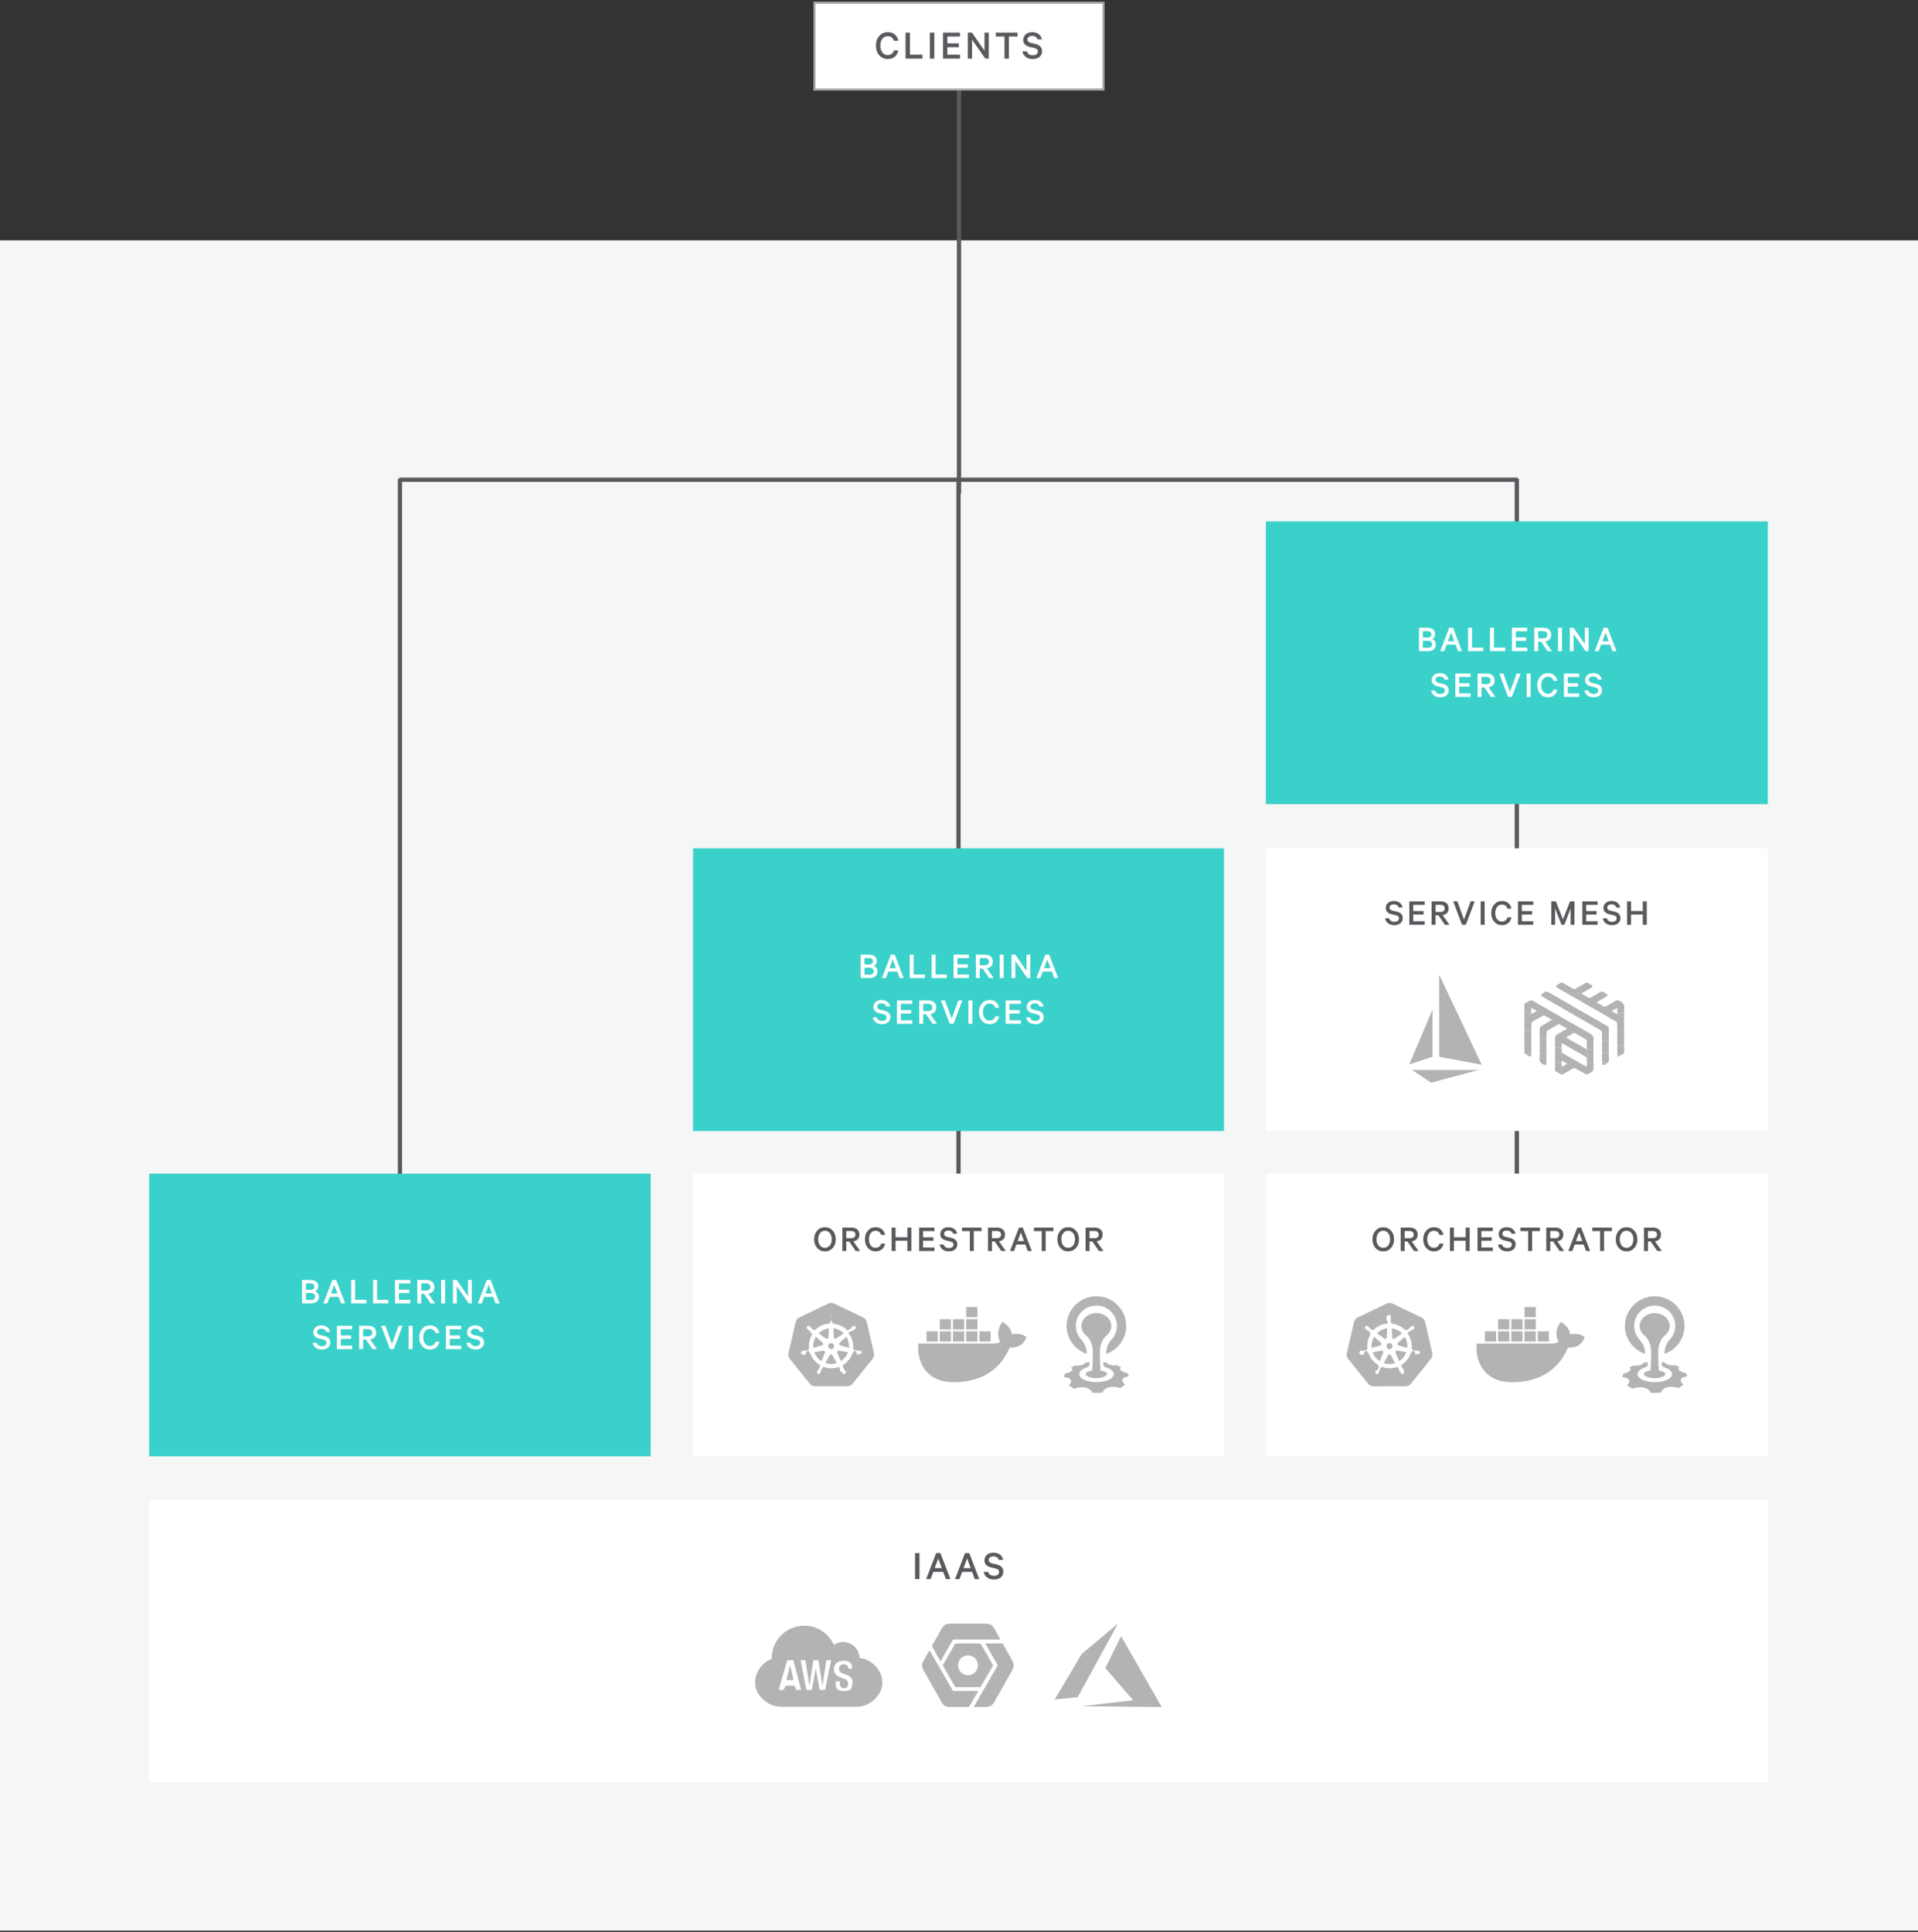 <?xml version="1.0" encoding="utf-8"?>
<!-- Generator: Adobe Illustrator 16.0.4, SVG Export Plug-In . SVG Version: 6.00 Build 0)  -->
<!DOCTYPE svg PUBLIC "-//W3C//DTD SVG 1.0//EN" "http://www.w3.org/TR/2001/REC-SVG-20010904/DTD/svg10.dtd">
<svg version="1.0" id="Layer_1" xmlns="http://www.w3.org/2000/svg" xmlns:xlink="http://www.w3.org/1999/xlink" x="0px" y="0px"
	 width="452.664px" height="456px" viewBox="0 0 452.664 456" enable-background="new 0 0 452.664 456" xml:space="preserve">
<rect x="0" y="0" width="452.664" height="456" fill="#333333" stroke="none"/>
<rect y="56.712" fill="#F5F6F6" width="452.664" height="398.894"/>
<rect x="35.215" y="353.895" fill="#FFFFFF" width="382" height="66.711"/>
<g>
	<path fill="#585A5E" d="M217.006,366.503v6.141h-1.041v-6.141H217.006z"/>
	<path fill="#585A5E" d="M220.945,366.503h1l2.359,6.141h-1.06l-0.63-1.701h-2.35l-0.631,1.701h-1.049L220.945,366.503z
		 M221.436,367.773l-0.84,2.271h1.68L221.436,367.773z"/>
	<path fill="#585A5E" d="M227.755,366.503h1l2.36,6.141h-1.061l-0.63-1.701h-2.351l-0.629,1.701h-1.051L227.755,366.503z
		 M228.244,367.773l-0.84,2.271h1.681L228.244,367.773z"/>
	<path fill="#585A5E" d="M232.155,370.943h1.06c0.193,0.613,0.656,0.92,1.391,0.92c0.359,0,0.648-0.08,0.865-0.244
		c0.216-0.164,0.324-0.385,0.324-0.666c0-0.219-0.068-0.395-0.205-0.523c-0.137-0.131-0.365-0.232-0.685-0.305l-1.04-0.25
		c-1.02-0.24-1.53-0.791-1.53-1.65c0-0.527,0.195-0.963,0.585-1.305c0.391-0.344,0.892-0.516,1.506-0.516
		c0.646,0,1.168,0.152,1.564,0.455s0.651,0.719,0.765,1.244h-1.04c-0.193-0.547-0.619-0.82-1.279-0.82
		c-0.334,0-0.602,0.08-0.806,0.236c-0.203,0.156-0.305,0.361-0.305,0.615c0,0.406,0.271,0.672,0.81,0.799l1.07,0.25
		c0.5,0.113,0.891,0.314,1.17,0.6c0.28,0.287,0.42,0.654,0.42,1.102c0,0.566-0.203,1.018-0.609,1.354
		c-0.407,0.338-0.934,0.506-1.58,0.506c-0.654,0-1.199-0.158-1.635-0.475C232.533,371.953,232.262,371.511,232.155,370.943z"/>
</g>
<line fill="none" stroke="#585A5E" stroke-miterlimit="10" x1="226.332" y1="116.476" x2="226.332" y2="19.809"/>
<path fill="#FFFFFF" d="M194.978,323.913L194.978,323.913C194.964,323.913,194.964,323.913,194.978,323.913h-0.014
	c-0.014,0-0.027,0-0.027-0.014c-0.027,0-0.054-0.014-0.08-0.014c-0.095-0.014-0.176-0.027-0.257-0.027c-0.04,0-0.08,0-0.135-0.014
	h-0.013c-0.283-0.025-0.513-0.053-0.728-0.121c-0.095-0.039-0.122-0.092-0.149-0.148c0-0.012-0.013-0.012-0.013-0.025l-0.175-0.055
	c0.08-0.619,0.054-1.266-0.096-1.9c-0.147-0.631-0.403-1.225-0.754-1.764l0.135-0.121v-0.027c0-0.068,0.014-0.135,0.066-0.203
	c0.164-0.148,0.365-0.268,0.607-0.418c0.041-0.025,0.081-0.039,0.121-0.066c0.081-0.041,0.148-0.08,0.229-0.135
	c0.014-0.014,0.041-0.027,0.068-0.055c0.014-0.012,0.027-0.012,0.027-0.025c0.188-0.162,0.229-0.432,0.094-0.605
	c-0.066-0.096-0.189-0.15-0.311-0.15c-0.107,0-0.201,0.041-0.297,0.109c-0.013,0.012-0.013,0.012-0.025,0.025
	c-0.027,0.016-0.041,0.041-0.067,0.055c-0.067,0.066-0.121,0.121-0.176,0.188c-0.026,0.027-0.054,0.068-0.095,0.096
	c-0.188,0.201-0.363,0.363-0.539,0.484c-0.041,0.027-0.08,0.041-0.12,0.041c-0.027,0-0.054,0-0.081-0.014h-0.027l-0.16,0.107
	c-0.177-0.189-0.365-0.35-0.554-0.512c-0.81-0.633-1.792-1.023-2.815-1.119l-0.014-0.174l-0.027-0.027
	c-0.041-0.041-0.094-0.082-0.107-0.176c-0.014-0.215,0.014-0.457,0.04-0.727v-0.014c0-0.041,0.014-0.096,0.026-0.135
	c0.015-0.082,0.027-0.162,0.041-0.256v-0.082v-0.039c0-0.244-0.188-0.445-0.418-0.445c-0.107,0-0.215,0.055-0.297,0.135
	c-0.08,0.082-0.121,0.189-0.121,0.311v0.027v0.08c0,0.094,0.015,0.174,0.041,0.256c0.014,0.041,0.014,0.082,0.027,0.135v0.014
	c0.025,0.27,0.066,0.512,0.04,0.727c-0.015,0.096-0.067,0.135-0.108,0.176l-0.026,0.027l-0.015,0.174
	c-0.242,0.027-0.483,0.055-0.727,0.109c-1.037,0.229-1.953,0.754-2.667,1.51l-0.135-0.096h-0.027c-0.028,0-0.054,0.014-0.081,0.014
	c-0.04,0-0.081-0.014-0.121-0.039c-0.175-0.123-0.351-0.297-0.539-0.5c-0.027-0.027-0.054-0.068-0.094-0.094
	c-0.055-0.068-0.109-0.121-0.176-0.189c-0.014-0.012-0.04-0.027-0.067-0.053c-0.014-0.014-0.026-0.014-0.026-0.027
	c-0.082-0.068-0.189-0.109-0.297-0.109c-0.121,0-0.242,0.055-0.31,0.148c-0.135,0.176-0.095,0.445,0.095,0.607
	c0.012,0,0.012,0.014,0.026,0.014c0.026,0.014,0.04,0.039,0.067,0.053c0.08,0.055,0.148,0.096,0.229,0.135
	c0.041,0.016,0.081,0.041,0.122,0.068c0.242,0.148,0.444,0.27,0.604,0.418c0.068,0.068,0.068,0.135,0.068,0.201v0.027l0.135,0.121
	c-0.026,0.041-0.054,0.066-0.067,0.107c-0.673,1.066-0.931,2.318-0.755,3.557l-0.176,0.055c0,0.014-0.012,0.014-0.012,0.027
	c-0.027,0.055-0.068,0.107-0.148,0.148c-0.203,0.068-0.444,0.094-0.728,0.121h-0.014c-0.04,0-0.095,0-0.136,0.014
	c-0.08,0-0.16,0.014-0.256,0.025c-0.026,0-0.053,0.014-0.08,0.014c-0.014,0-0.026,0-0.041,0.014c-0.242,0.055-0.39,0.283-0.35,0.498
	c0.04,0.189,0.217,0.311,0.432,0.311c0.039,0,0.067,0,0.107-0.012c0.014,0,0.027,0,0.027-0.016c0.027,0,0.054-0.014,0.08-0.014
	c0.095-0.025,0.162-0.053,0.242-0.092c0.041-0.016,0.08-0.041,0.121-0.055h0.014c0.257-0.096,0.486-0.176,0.701-0.203h0.027
	c0.08,0,0.135,0.041,0.176,0.068c0.012,0,0.012,0.012,0.026,0.012l0.188-0.025c0.324,0.998,0.943,1.885,1.765,2.533
	c0.188,0.146,0.377,0.27,0.579,0.391l-0.08,0.174c0,0.014,0.013,0.014,0.013,0.027c0.027,0.055,0.054,0.123,0.027,0.215
	c-0.081,0.203-0.202,0.406-0.351,0.635v0.014c-0.026,0.039-0.054,0.066-0.08,0.107c-0.055,0.068-0.095,0.135-0.148,0.215
	c-0.014,0.016-0.027,0.041-0.041,0.068c0,0.014-0.014,0.025-0.014,0.025c-0.107,0.23-0.026,0.486,0.176,0.58
	c0.054,0.027,0.107,0.041,0.162,0.041c0.16,0,0.322-0.107,0.402-0.256c0-0.014,0.014-0.027,0.014-0.027
	c0.015-0.027,0.027-0.055,0.041-0.068c0.041-0.092,0.055-0.16,0.08-0.242c0.015-0.039,0.029-0.08,0.041-0.121
	c0.095-0.27,0.162-0.484,0.283-0.674c0.055-0.08,0.123-0.094,0.176-0.121c0.014,0,0.014,0,0.026-0.014l0.095-0.174
	c0.592,0.229,1.239,0.35,1.887,0.35c0.391,0,0.795-0.041,1.172-0.135c0.242-0.055,0.472-0.121,0.699-0.203l0.082,0.148
	c0.014,0,0.014,0,0.027,0.014c0.067,0.014,0.121,0.041,0.174,0.123c0.109,0.188,0.189,0.416,0.285,0.672v0.014
	c0.012,0.041,0.025,0.082,0.039,0.121c0.027,0.082,0.041,0.162,0.081,0.242c0.013,0.029,0.027,0.041,0.04,0.068
	c0,0.014,0.014,0.027,0.014,0.027c0.08,0.16,0.244,0.256,0.404,0.256c0.053,0,0.108-0.014,0.162-0.041
	c0.094-0.055,0.176-0.135,0.202-0.242s0.026-0.229-0.026-0.338c0-0.012-0.015-0.012-0.015-0.025
	c-0.015-0.027-0.026-0.053-0.04-0.068c-0.041-0.08-0.096-0.146-0.148-0.215c-0.026-0.041-0.054-0.068-0.082-0.107v-0.014
	c-0.146-0.229-0.281-0.432-0.349-0.635c-0.028-0.092,0-0.146,0.013-0.215c0-0.014,0.014-0.014,0.014-0.027l-0.067-0.16
	c0.714-0.418,1.32-1.012,1.778-1.738c0.242-0.379,0.432-0.795,0.566-1.213l0.162,0.027c0.012,0,0.012-0.014,0.026-0.014
	c0.054-0.027,0.095-0.068,0.175-0.068h0.027c0.216,0.027,0.443,0.109,0.699,0.203h0.015c0.041,0.014,0.081,0.039,0.121,0.053
	c0.081,0.041,0.147,0.068,0.243,0.096c0.027,0,0.054,0.012,0.08,0.012c0.014,0,0.027,0,0.041,0.014
	c0.039,0.016,0.067,0.016,0.107,0.016c0.202,0,0.378-0.137,0.432-0.311C195.368,324.196,195.22,323.979,194.978,323.913
	 M188.739,323.252l-0.593,0.283l-0.593-0.283l-0.148-0.633l0.404-0.514h0.66l0.404,0.514L188.739,323.252z M192.256,321.85
	c0.106,0.459,0.135,0.918,0.094,1.363l-2.062-0.594c-0.188-0.055-0.297-0.242-0.256-0.432c0.014-0.053,0.041-0.107,0.08-0.148
	l1.631-1.469C191.973,320.948,192.147,321.379,192.256,321.85 M191.097,319.762l-1.766,1.254c-0.147,0.094-0.35,0.066-0.471-0.082
	c-0.041-0.039-0.054-0.092-0.068-0.148l-0.12-2.195C189.602,318.698,190.45,319.116,191.097,319.762 M187.189,318.657
	c0.148-0.025,0.283-0.053,0.431-0.08l-0.121,2.156c-0.012,0.189-0.161,0.35-0.363,0.35c-0.055,0-0.121-0.014-0.162-0.039
	l-1.792-1.281C185.735,319.211,186.422,318.833,187.189,318.657 M184.534,320.571l1.604,1.428c0.147,0.121,0.161,0.352,0.04,0.5
	c-0.04,0.053-0.094,0.094-0.161,0.107l-2.089,0.607C183.848,322.297,184.05,321.366,184.534,320.571 M184.172,324.223l2.142-0.365
	c0.176-0.014,0.338,0.109,0.378,0.283c0.013,0.082,0.013,0.148-0.014,0.217l-0.822,1.98
	C185.102,325.852,184.495,325.112,184.172,324.223 M189.089,326.903c-0.311,0.068-0.619,0.109-0.942,0.109
	c-0.472,0-0.93-0.082-1.362-0.215l1.065-1.928c0.106-0.121,0.283-0.176,0.431-0.096c0.068,0.041,0.123,0.096,0.162,0.15l1.038,1.873
	C189.358,326.836,189.224,326.864,189.089,326.903 M191.717,325.03c-0.337,0.539-0.781,0.973-1.294,1.309l-0.85-2.035
	c-0.039-0.162,0.028-0.336,0.189-0.418c0.054-0.027,0.121-0.041,0.188-0.041l2.157,0.365
	C192.026,324.506,191.892,324.774,191.717,325.03"/>
<line fill="none" stroke="#585A5E" stroke-miterlimit="10" x1="226.215" y1="113.213" x2="226.215" y2="287.028"/>
<rect x="163.567" y="200.192" fill="#3AD1CA" width="125.294" height="66.713"/>
<g>
	<g>
		<path fill="#FFFFFF" d="M206.208,227.951c0.264,0.084,0.479,0.244,0.647,0.481c0.168,0.236,0.252,0.499,0.252,0.787
			c0,0.51-0.166,0.901-0.499,1.175c-0.333,0.272-0.79,0.409-1.372,0.409h-2.115v-5.526h1.935c0.588,0,1.047,0.13,1.377,0.388
			s0.495,0.63,0.495,1.115c0,0.288-0.067,0.537-0.203,0.747C206.59,227.738,206.418,227.879,206.208,227.951z M204.029,227.6h1.018
			c0.654,0,0.98-0.255,0.98-0.765c0-0.498-0.326-0.747-0.98-0.747h-1.018V227.6z M204.029,228.374v1.62h1.188
			c0.312,0,0.552-0.072,0.72-0.217c0.168-0.144,0.252-0.342,0.252-0.594s-0.084-0.45-0.252-0.594
			c-0.168-0.145-0.408-0.216-0.72-0.216H204.029z"/>
		<path fill="#FFFFFF" d="M210.258,225.277h0.9l2.123,5.526h-0.953l-0.567-1.53h-2.115l-0.567,1.53h-0.944L210.258,225.277z
			 M210.699,226.421l-0.757,2.043h1.513L210.699,226.421z"/>
		<path fill="#FFFFFF" d="M214.703,230.804v-5.526h0.937v4.689h2.655v0.837H214.703z"/>
		<path fill="#FFFFFF" d="M219.879,230.804v-5.526h0.936v4.689h2.655v0.837H219.879z"/>
		<path fill="#FFFFFF" d="M225.053,225.277h3.609v0.828h-2.691v1.458h2.439v0.819h-2.439v1.584h2.691v0.837h-3.609V225.277z"/>
		<path fill="#FFFFFF" d="M231.911,228.562h-0.666v2.241h-0.937v-5.526h2.134c0.582,0,1.041,0.143,1.377,0.428
			s0.504,0.694,0.504,1.229c0,0.456-0.124,0.817-0.374,1.085c-0.248,0.267-0.596,0.437-1.039,0.508l1.602,2.277h-1.062
			L231.911,228.562z M231.245,226.088v1.691h1.179c0.307,0,0.545-0.076,0.716-0.229c0.171-0.152,0.257-0.358,0.257-0.616
			s-0.086-0.464-0.257-0.616c-0.171-0.153-0.409-0.229-0.716-0.229H231.245z"/>
		<path fill="#FFFFFF" d="M236.87,225.277v5.526h-0.937v-5.526H236.87z"/>
		<path fill="#FFFFFF" d="M243.17,225.277v5.526h-0.72l-2.825-4.023v4.023h-0.9v-5.526h0.882l2.664,3.834v-3.834H243.17z"/>
		<path fill="#FFFFFF" d="M246.717,225.277h0.899l2.124,5.526h-0.954l-0.567-1.53h-2.115l-0.566,1.53h-0.945L246.717,225.277z
			 M247.157,226.421l-0.757,2.043h1.513L247.157,226.421z"/>
	</g>
	<g>
		<path fill="#FFFFFF" d="M205.965,240.074h0.953c0.174,0.553,0.592,0.828,1.251,0.828c0.324,0,0.583-0.073,0.778-0.221
			c0.195-0.146,0.293-0.346,0.293-0.599c0-0.197-0.062-0.355-0.185-0.472c-0.123-0.117-0.329-0.209-0.616-0.274l-0.936-0.226
			c-0.919-0.216-1.378-0.711-1.378-1.484c0-0.475,0.176-0.866,0.526-1.175c0.352-0.31,0.803-0.464,1.355-0.464
			c0.581,0,1.051,0.137,1.408,0.41c0.356,0.272,0.586,0.646,0.688,1.12h-0.936c-0.174-0.492-0.558-0.738-1.152-0.738
			c-0.299,0-0.541,0.071-0.725,0.212c-0.183,0.141-0.273,0.325-0.273,0.554c0,0.365,0.242,0.605,0.729,0.72l0.963,0.225
			c0.45,0.103,0.801,0.282,1.053,0.54s0.379,0.588,0.379,0.99c0,0.51-0.184,0.917-0.549,1.22c-0.367,0.303-0.841,0.454-1.423,0.454
			c-0.588,0-1.078-0.143-1.472-0.428C206.305,240.982,206.061,240.585,205.965,240.074z"/>
		<path fill="#FFFFFF" d="M211.697,236.078h3.609v0.828h-2.691v1.458h2.439v0.819h-2.439v1.584h2.691v0.837h-3.609V236.078z"/>
		<path fill="#FFFFFF" d="M218.555,239.363h-0.666v2.241h-0.936v-5.526h2.133c0.582,0,1.041,0.143,1.377,0.428
			s0.504,0.694,0.504,1.229c0,0.456-0.124,0.817-0.373,1.085c-0.249,0.267-0.596,0.437-1.039,0.508l1.602,2.277h-1.062
			L218.555,239.363z M217.889,236.889v1.691h1.18c0.307,0,0.545-0.076,0.715-0.229c0.172-0.152,0.258-0.358,0.258-0.616
			s-0.086-0.464-0.258-0.616c-0.17-0.153-0.408-0.229-0.715-0.229H217.889z"/>
		<path fill="#FFFFFF" d="M225.035,241.604h-0.891l-2.088-5.526h0.98l1.566,4.312l1.565-4.312h0.954L225.035,241.604z"/>
		<path fill="#FFFFFF" d="M229.48,236.078v5.526h-0.936v-5.526H229.48z"/>
		<path fill="#FFFFFF" d="M231.754,240.898c-0.477-0.531-0.716-1.217-0.716-2.057s0.239-1.525,0.716-2.057s1.075-0.797,1.795-0.797
			c0.612,0,1.113,0.164,1.504,0.49c0.389,0.327,0.639,0.773,0.746,1.337h-0.918c-0.24-0.654-0.684-0.98-1.332-0.98
			c-0.48,0-0.861,0.188-1.143,0.562c-0.282,0.375-0.424,0.856-0.424,1.444s0.142,1.069,0.424,1.444
			c0.281,0.375,0.662,0.562,1.143,0.562c0.648,0,1.092-0.33,1.332-0.99h0.918c-0.107,0.57-0.357,1.019-0.746,1.346
			c-0.391,0.327-0.892,0.49-1.504,0.49C232.829,241.694,232.23,241.429,231.754,240.898z"/>
		<path fill="#FFFFFF" d="M237.328,236.078h3.609v0.828h-2.691v1.458h2.439v0.819h-2.439v1.584h2.691v0.837h-3.609V236.078z"/>
		<path fill="#FFFFFF" d="M242.152,240.074h0.954c0.175,0.553,0.591,0.828,1.251,0.828c0.324,0,0.584-0.073,0.779-0.221
			c0.194-0.146,0.292-0.346,0.292-0.599c0-0.197-0.062-0.355-0.185-0.472c-0.123-0.117-0.328-0.209-0.617-0.274l-0.936-0.226
			c-0.918-0.216-1.377-0.711-1.377-1.484c0-0.475,0.176-0.866,0.527-1.175c0.351-0.31,0.802-0.464,1.354-0.464
			c0.582,0,1.052,0.137,1.408,0.41c0.357,0.272,0.587,0.646,0.689,1.12h-0.937c-0.174-0.492-0.558-0.738-1.151-0.738
			c-0.301,0-0.542,0.071-0.725,0.212c-0.184,0.141-0.275,0.325-0.275,0.554c0,0.365,0.244,0.605,0.729,0.72l0.963,0.225
			c0.45,0.103,0.802,0.282,1.054,0.54s0.377,0.588,0.377,0.99c0,0.51-0.183,0.917-0.549,1.22c-0.365,0.303-0.84,0.454-1.422,0.454
			c-0.588,0-1.078-0.143-1.471-0.428C242.493,240.982,242.248,240.585,242.152,240.074z"/>
	</g>
</g>
<rect x="163.567" y="276.967" fill="#FFFFFF" width="125.294" height="66.711"/>
<g>
	<path fill="#585A5E" d="M196.533,290.41c0.479,0.537,0.719,1.219,0.719,2.047s-0.24,1.512-0.719,2.047
		c-0.48,0.537-1.093,0.807-1.837,0.807c-0.743,0-1.354-0.27-1.831-0.807c-0.477-0.535-0.716-1.219-0.716-2.047
		s0.239-1.51,0.716-2.047s1.088-0.807,1.831-0.807C195.44,289.603,196.053,289.873,196.533,290.41z M195.861,293.906
		c0.298-0.379,0.446-0.861,0.446-1.449s-0.148-1.07-0.446-1.449c-0.297-0.377-0.686-0.566-1.165-0.566s-0.866,0.188-1.161,0.562
		c-0.294,0.375-0.441,0.859-0.441,1.453s0.147,1.078,0.441,1.453c0.295,0.375,0.682,0.562,1.161,0.562
		S195.564,294.285,195.861,293.906z"/>
	<path fill="#585A5E" d="M200.402,292.978h-0.666v2.242h-0.936v-5.527h2.133c0.582,0,1.041,0.143,1.377,0.428
		s0.504,0.695,0.504,1.229c0,0.457-0.125,0.818-0.373,1.086c-0.25,0.266-0.596,0.436-1.04,0.508l1.603,2.277h-1.062L200.402,292.978
		z M199.736,290.503v1.691h1.18c0.306,0,0.544-0.076,0.715-0.229s0.257-0.359,0.257-0.617s-0.086-0.463-0.257-0.615
		c-0.171-0.154-0.409-0.23-0.715-0.23H199.736z"/>
	<path fill="#585A5E" d="M204.844,294.513c-0.477-0.531-0.715-1.217-0.715-2.057s0.238-1.525,0.715-2.057s1.076-0.797,1.796-0.797
		c0.612,0,1.112,0.164,1.503,0.49c0.39,0.328,0.639,0.773,0.747,1.338h-0.918c-0.24-0.654-0.685-0.98-1.332-0.98
		c-0.48,0-0.861,0.188-1.144,0.562c-0.281,0.375-0.423,0.855-0.423,1.443s0.142,1.07,0.423,1.445
		c0.282,0.375,0.663,0.562,1.144,0.562c0.647,0,1.092-0.33,1.332-0.99h0.918c-0.108,0.57-0.357,1.018-0.747,1.346
		c-0.391,0.326-0.891,0.49-1.503,0.49C205.92,295.31,205.32,295.044,204.844,294.513z"/>
	<path fill="#585A5E" d="M214.146,289.693h0.937v5.527h-0.937v-2.422h-2.781v2.422h-0.937v-5.527h0.937v2.277h2.781V289.693z"/>
	<path fill="#585A5E" d="M216.936,289.693h3.609v0.828h-2.691v1.459h2.439v0.818h-2.439v1.584h2.691v0.838h-3.609V289.693z"/>
	<path fill="#585A5E" d="M221.76,293.689h0.953c0.174,0.553,0.592,0.828,1.251,0.828c0.324,0,0.583-0.072,0.778-0.221
		c0.195-0.146,0.293-0.346,0.293-0.598c0-0.197-0.062-0.355-0.185-0.473s-0.329-0.209-0.616-0.273l-0.936-0.227
		c-0.919-0.215-1.378-0.711-1.378-1.484c0-0.475,0.176-0.865,0.526-1.174c0.352-0.311,0.803-0.465,1.355-0.465
		c0.581,0,1.051,0.137,1.408,0.41c0.356,0.273,0.586,0.646,0.688,1.121h-0.936c-0.174-0.492-0.558-0.738-1.152-0.738
		c-0.299,0-0.541,0.07-0.725,0.211c-0.183,0.141-0.273,0.326-0.273,0.555c0,0.365,0.242,0.605,0.729,0.719l0.963,0.225
		c0.45,0.104,0.801,0.283,1.053,0.541s0.379,0.588,0.379,0.99c0,0.51-0.184,0.916-0.549,1.219c-0.367,0.303-0.841,0.455-1.423,0.455
		c-0.588,0-1.078-0.143-1.472-0.428C222.1,294.597,221.855,294.201,221.76,293.689z"/>
	<path fill="#585A5E" d="M227.051,290.521v-0.828h4.608v0.828h-1.836v4.699h-0.937v-4.699H227.051z"/>
	<path fill="#585A5E" d="M234.773,292.978h-0.666v2.242h-0.937v-5.527h2.134c0.582,0,1.041,0.143,1.377,0.428
		s0.504,0.695,0.504,1.229c0,0.457-0.125,0.818-0.374,1.086c-0.249,0.266-0.596,0.436-1.04,0.508l1.603,2.277h-1.062
		L234.773,292.978z M234.107,290.503v1.691h1.179c0.306,0,0.544-0.076,0.716-0.229c0.17-0.152,0.256-0.359,0.256-0.617
		s-0.086-0.463-0.256-0.615c-0.172-0.154-0.41-0.23-0.716-0.23H234.107z"/>
	<path fill="#585A5E" d="M240.488,289.693h0.9l2.123,5.527h-0.953l-0.567-1.531h-2.115l-0.567,1.531h-0.944L240.488,289.693z
		 M240.93,290.837l-0.757,2.043h1.513L240.93,290.837z"/>
	<path fill="#585A5E" d="M244.016,290.521v-0.828h4.608v0.828h-1.836v4.699h-0.937v-4.699H244.016z"/>
	<path fill="#585A5E" d="M253.934,290.41c0.48,0.537,0.721,1.219,0.721,2.047s-0.24,1.512-0.721,2.047
		c-0.48,0.537-1.092,0.807-1.836,0.807s-1.354-0.27-1.832-0.807c-0.477-0.535-0.715-1.219-0.715-2.047s0.238-1.51,0.715-2.047
		c0.478-0.537,1.088-0.807,1.832-0.807S253.453,289.873,253.934,290.41z M253.264,293.906c0.297-0.379,0.445-0.861,0.445-1.449
		s-0.148-1.07-0.445-1.449c-0.297-0.377-0.686-0.566-1.166-0.566s-0.867,0.188-1.16,0.562c-0.295,0.375-0.441,0.859-0.441,1.453
		s0.146,1.078,0.441,1.453c0.293,0.375,0.68,0.562,1.16,0.562S252.967,294.285,253.264,293.906z"/>
	<path fill="#585A5E" d="M257.812,292.978h-0.666v2.242h-0.936v-5.527h2.133c0.582,0,1.041,0.143,1.377,0.428
		s0.504,0.695,0.504,1.229c0,0.457-0.125,0.818-0.373,1.086c-0.25,0.266-0.596,0.436-1.04,0.508l1.603,2.277h-1.062L257.812,292.978
		z M257.146,290.503v1.691h1.18c0.306,0,0.544-0.076,0.715-0.229s0.257-0.359,0.257-0.617s-0.086-0.463-0.257-0.615
		c-0.171-0.154-0.409-0.23-0.715-0.23H257.146z"/>
</g>
<g>
	<g>
		<path fill="#B3B3B3" d="M195.15,315.961c0.203,0,0.352-0.162,0.365-0.352l0.121-2.154c-0.15,0.025-0.283,0.055-0.432,0.08
			c-0.768,0.176-1.455,0.553-2.008,1.105l1.791,1.281C195.029,315.948,195.098,315.961,195.15,315.961z"/>
		<path fill="#B3B3B3" d="M194.193,317.375c0.121-0.148,0.109-0.377-0.039-0.498l-1.604-1.428c-0.486,0.795-0.688,1.725-0.607,2.641
			l2.088-0.607C194.1,317.471,194.154,317.43,194.193,317.375z"/>
		<polygon fill="#B3B3B3" points="195.568,318.131 196.16,318.413 196.754,318.131 196.889,317.497 196.484,316.985 
			195.824,316.985 195.42,317.497 		"/>
		<path fill="#B3B3B3" d="M194.328,318.737l-2.141,0.363c0.322,0.889,0.928,1.631,1.684,2.117l0.82-1.982
			c0.029-0.066,0.029-0.135,0.014-0.215C194.666,318.844,194.504,318.723,194.328,318.737z"/>
		<path fill="#B3B3B3" d="M196.877,315.813c0.119,0.148,0.322,0.176,0.471,0.08l1.764-1.252c-0.646-0.646-1.496-1.064-2.424-1.172
			l0.121,2.195C196.82,315.719,196.836,315.772,196.877,315.813z"/>
		<path fill="#B3B3B3" d="M197.777,318.764c-0.162,0.08-0.229,0.256-0.188,0.416l0.85,2.037c0.51-0.338,0.955-0.77,1.293-1.309
			c0.174-0.256,0.311-0.525,0.391-0.82l-2.156-0.365C197.898,318.723,197.832,318.737,197.777,318.764z"/>
		<path fill="#B3B3B3" d="M206.254,319.29l-1.686-7.316c-0.107-0.484-0.43-0.877-0.875-1.092l-6.818-3.248
			c-0.215-0.107-0.457-0.16-0.699-0.16c-0.244,0-0.486,0.053-0.701,0.16l-6.818,3.262c-0.443,0.215-0.768,0.605-0.875,1.092
			l-1.684,7.316c-0.123,0.484,0,0.984,0.309,1.373l4.717,5.863c0.309,0.389,0.768,0.604,1.252,0.604l7.6-0.012
			c0.484,0,0.943-0.23,1.252-0.607l4.717-5.859C206.254,320.272,206.361,319.774,206.254,319.29z M202.951,319.545
			c-0.039,0-0.066,0-0.107-0.014c-0.014-0.014-0.027-0.014-0.039-0.014c-0.027,0-0.055-0.012-0.082-0.012
			c-0.094-0.029-0.162,0.153-0.242,0.114c-0.041-0.014-0.082,0.152-0.121,0.152h-0.014c-0.256-1-0.486-1-0.701-1h-0.027
			c-0.08,0-0.121,0.23-0.174,0.258c-0.014,0-0.014,0.109-0.027,0.109l-0.162,0.02c-0.135,0.418-0.322,0.861-0.564,1.24
			c-0.459,0.727-1.066,1.329-1.779,1.747l0.066,0.169c0,0.014-0.012,0.016-0.012,0.029c-0.016,0.066-0.084,0.124-0.059,0.218
			c0.068,0.201,0.309,0.404,0.309,0.633v0.014c0,0.041,0.098,0.068,0.123,0.107c0.055,0.068,0.129,0.135,0.17,0.217
			c0.014,0.014,0.038,0.039,0.052,0.066c0,0.014,0.019,0.014,0.019,0.027c0.053,0.107,0.056,0.229,0.028,0.338
			c-0.025,0.107-0.103,0.188-0.198,0.242c-0.053,0.025-0.108,0.039-0.163,0.039c-0.16,0-0.321-0.094-0.403-0.256
			c0,0-0.014-0.014-0.014-0.025c-0.014-0.027-0.025-0.041-0.039-0.068c-0.041-0.08-0.281-0.162-0.307-0.242
			c-0.016-0.041-0.268-0.082-0.268-0.121v-0.014c0-0.256,0.051-0.486-0.057-0.674c-0.055-0.082,0.004-0.107-0.062-0.121
			c-0.014-0.014,0.043-0.014,0.029-0.014l-0.052-0.148c-0.229,0.08-0.444,0.148-0.687,0.201c-0.377,0.096-0.773,0.135-1.164,0.135
			c-0.646,0-1.291-0.121-1.885-0.348l-0.092,0.174c-0.014,0.014-0.013,0.014-0.026,0.014c-0.053,0.025-0.12,0.039-0.173,0.121
			c-0.121,0.189-0.189,0.404-0.283,0.674c-0.014,0.039-0.027,0.08-0.041,0.121c-0.027,0.08-0.041,0.148-0.08,0.242
			c-0.014,0.014-0.027,0.041-0.041,0.068c0,0-0.014,0.012-0.014,0.025c-0.08,0.148-0.242,0.256-0.404,0.256
			c-0.053,0-0.107-0.014-0.162-0.039c-0.201-0.096-0.283-0.352-0.174-0.58c0,0,0.012-0.014,0.012-0.027
			c0.014-0.027,0.027-0.053,0.041-0.066c0.055-0.082,0.136-0.148,0.19-0.217c0.027-0.039,0.124-0.066,0.124-0.107v-0.014
			c0-0.229,0.226-0.432,0.308-0.633c0.027-0.094-0.021-0.162-0.048-0.215c0-0.014-0.024-0.014-0.024-0.027l0.076-0.176
			c-0.203-0.121-0.393-0.242-0.582-0.389c-0.822-0.648-1.442-1.537-1.767-2.535l-0.19,0.027c-0.012,0-0.013-0.21-0.026-0.21
			c-0.041-0.027-0.096-0.266-0.176-0.266h-0.027c-0.215,0-0.443,0-0.699,1h-0.014c-0.041,0-0.082-0.16-0.121-0.146
			c-0.082,0.041-0.148,0.071-0.242,0.099c-0.029,0-0.055,0.048-0.082,0.048c0,0-0.014,0-0.027,0c-0.041,0-0.066-0.1-0.107-0.1
			c-0.215,0-0.391-0.179-0.432-0.368c-0.041-0.215,0.109-0.471,0.352-0.525c0.014-0.014,0.025-0.028,0.039-0.028
			c0.027,0,0.055-0.021,0.082-0.021c0.094-0.014,0.176,0.014,0.256,0.014c0.041-0.014,0.094,0.028,0.135,0.028h0.014
			c0.281,0,0.525-0.098,0.727-0.166c0.082-0.041,0.121-0.117,0.148-0.172c0-0.014,0.014-0.023,0.014-0.035l0.176-0.061
			c-0.176-1.238,0.08-2.495,0.754-3.56c0.014-0.041-0.182-0.071-0.154-0.112l-0.359-0.12v-0.027c0-0.068,0.223-0.135,0.156-0.203
			c-0.162-0.148-0.252-0.268-0.496-0.418c-0.039-0.027-0.024-0.053-0.065-0.066c-0.08-0.041-0.118-0.082-0.2-0.135
			c-0.027-0.014-0.025-0.041-0.053-0.055c-0.014,0-0.006-0.012-0.02-0.012c-0.189-0.162-0.227-0.432-0.094-0.607
			c0.068-0.094,0.191-0.148,0.312-0.148c0.107,0,0.218,0.041,0.298,0.107c0,0.014,0.015,0.014,0.028,0.027
			c0.025,0.027,0.055,0.041,0.066,0.055c0.068,0.068,0.123,0.121,0.176,0.189c0.041,0.025,0.068,0.066,0.096,0.092
			c0.188,0.203,0.361,0.379,0.539,0.5c0.039,0.025,0.078-0.007,0.119-0.007c0.027,0,0.055-0.066,0.082-0.066h0.027l0.133,0.146
			c0.715-0.754,1.631-1.258,2.668-1.486c0.244-0.053,0.486-0.066,0.729-0.094l0.014-0.168c0.014-0.016,0.014-0.013,0.027-0.026
			c0.039-0.039,0.289-0.079,0.303-0.173c0.027-0.215,0.154-0.458,0.154-0.728v-0.014c0-0.053,0.02-0.094,0.006-0.135
			c-0.025-0.08-0.006-0.16-0.006-0.254v-0.082v-0.027c0-0.121-0.189-0.229-0.107-0.309c0.08-0.08-0.115-0.137-0.006-0.137
			c0.229,0,0.113,0.203,0.113,0.445v0.041v0.08c0,0.094,0.006,0.176-0.006,0.256c-0.014,0.041,0.006,0.096,0.006,0.135v0.016
			c0,0.268,0.101,0.51,0.114,0.727c0.014,0.094,0.146,0.135,0.185,0.174c0.014,0.016,0.053,0.016,0.066,0.027l0.033,0.176
			c1.023,0.094,2.018,0.484,2.826,1.117c0.188,0.162,0.383,0.269,0.559,0.458l0.164-0.166h0.027c0.027,0,0.055,0.07,0.082,0.07
			c0.039,0,0.08,0.016,0.121-0.012c0.174-0.123,0.35-0.268,0.539-0.471c0.039-0.027,0.066-0.061,0.094-0.088
			c0.053-0.066,0.107-0.118,0.174-0.185c0.027-0.016,0.041-0.038,0.068-0.052c0.014-0.014,0.014-0.014,0.027-0.027
			c0.094-0.068,0.188-0.106,0.297-0.106c0.121,0,0.242,0.053,0.309,0.148c0.135,0.174,0.094,0.443-0.094,0.605
			c0,0.014-0.014,0.014-0.027,0.027c-0.025,0.027-0.053,0.041-0.066,0.053c-0.082,0.055-0.148,0.096-0.23,0.135
			c-0.039,0.027-0.08,0.041-0.121,0.068c-0.242,0.148-0.681,0.27-0.843,0.418c-0.055,0.068-0.304,0.135-0.304,0.201v0.029
			l0.103,0.119c0.35,0.539,0.724,1.133,0.872,1.766s0.233,1.281,0.153,1.9l0.206,0.055c0,0.012,0.028,0.012,0.028,0.025
			c0.025,0.055,0.06,0.134,0.153,0.175c0.217,0.066,0.453,0.145,0.736,0.145h0.014c0.053,0,0.094-0.01,0.135-0.01
			c0.08,0,0.162,0,0.256,0.014c0.027,0,0.055-0.002,0.08-0.002c0,0.014,0.014-0.002,0.027-0.002h0.014
			c0.242,0,0.391,0.293,0.391,0.455C203.328,319.404,203.154,319.545,202.951,319.545z"/>
		<path fill="#B3B3B3" d="M196.297,319.653c-0.148-0.08-0.324-0.027-0.432,0.094l-1.064,1.928c0.432,0.135,0.889,0.215,1.359,0.215
			c0.324,0,0.635-0.041,0.945-0.107c0.133-0.041,0.268-0.066,0.389-0.107l-1.035-1.873
			C196.418,319.747,196.363,319.694,196.297,319.653z"/>
		<path fill="#B3B3B3" d="M199.76,315.45l-1.631,1.469c-0.041,0.039-0.068,0.094-0.082,0.146c-0.039,0.189,0.068,0.379,0.258,0.432
			l2.061,0.594c0.039-0.445,0.014-0.904-0.094-1.361C200.162,316.258,199.988,315.827,199.76,315.45z"/>
	</g>
	<path fill-rule="evenodd" clip-rule="evenodd" fill="#B3B3B3" d="M241.723,315.19c-0.576-0.387-1.9-0.527-2.92-0.334
		c-0.131-0.961-0.666-1.793-1.639-2.545l-0.561-0.373l-0.373,0.559c-0.479,0.721-0.717,1.721-0.637,2.678
		c0.033,0.336,0.145,0.939,0.49,1.469c-0.346,0.188-1.029,0.443-1.932,0.426h-17.357l-0.033,0.199
		c-0.164,0.963-0.16,3.965,1.789,6.273c1.482,1.754,3.705,2.645,6.604,2.645c6.287,0,10.939-2.895,13.115-8.154
		c0.857,0.018,2.701,0.006,3.648-1.805c0.025-0.043,0.082-0.15,0.246-0.494l0.092-0.188L241.723,315.19z M228.033,310.831h2.641
		v-2.398h-2.641V310.831z M228.033,313.709h2.641v-2.398h-2.641V313.709z M224.914,313.709h2.641v-2.398h-2.641V313.709z
		 M221.795,313.709h2.641v-2.398h-2.641V313.709z M218.678,316.588h2.639v-2.398h-2.639V316.588z M221.795,316.588h2.641v-2.398
		h-2.641V316.588z M224.914,316.588h2.641v-2.398h-2.641V316.588z M228.033,316.588h2.641v-2.398h-2.641V316.588z M231.152,316.588
		h2.639v-2.398h-2.639V316.588z"/>
	<g>
		<path fill="#B3B3B3" d="M256.426,319.475c0,0,0.398-1.506-1.328-3.447l-0.059-0.061c-0.727-0.863-1.129-1.957-1.129-3.082
			c0-2.639,2.15-4.787,4.795-4.787h0.111c2.643,0,4.795,2.148,4.795,4.787c0,1.125-0.402,2.219-1.129,3.08
			c-0.01,0.01-0.029,0.031-0.059,0.061c-1.531,1.535-1.33,3.449-1.33,3.449c2.801-0.965,4.691-3.598,4.707-6.551
			c0.021-3.691-2.959-6.84-6.643-7.016c-0.045-0.002-0.09-0.002-0.137-0.002c-0.055,0-0.262,0.004-0.262,0.004
			c-0.006,0-0.205-0.004-0.26-0.004c-0.047,0-0.092,0-0.137,0.002c-3.686,0.176-6.664,3.324-6.645,7.016
			C251.736,315.877,253.627,318.51,256.426,319.475"/>
		<path fill="#B3B3B3" d="M265.473,325.032c0.121-0.051,0.264-0.092,0.42-0.123c0.145-0.031,0.307-0.053,0.484-0.059
			c0,0-0.008-0.053-0.018-0.135c-0.006-0.08-0.043-0.188-0.08-0.291c-0.018-0.053-0.035-0.105-0.055-0.152
			c-0.02-0.049-0.049-0.092-0.068-0.131c-0.041-0.074-0.068-0.123-0.068-0.123c-0.174-0.029-0.34-0.068-0.5-0.113
			c-0.162-0.047-0.316-0.1-0.451-0.156c-0.256-0.111-0.496-0.238-0.623-0.379c-0.152-0.133-0.182-0.268-0.176-0.389
			c0.008-0.059,0.035-0.117,0.082-0.172c0.043-0.051,0.1-0.1,0.182-0.141c0,0-0.061-0.033-0.15-0.086
			c-0.047-0.023-0.096-0.053-0.154-0.084c-0.062-0.029-0.127-0.061-0.191-0.09c-0.127-0.061-0.254-0.121-0.359-0.162
			c-0.102-0.041-0.168-0.068-0.168-0.068c-0.125,0.018-0.26,0.025-0.395,0.027c-0.141,0.004-0.285,0-0.424-0.012
			c-0.275-0.021-0.555-0.061-0.795-0.133c-0.125-0.031-0.232-0.07-0.324-0.111c-0.094-0.041-0.176-0.082-0.242-0.129
			c-0.127-0.092-0.215-0.186-0.213-0.281c0,0-0.078-0.012-0.191-0.031c-0.121-0.02-0.375-0.053-0.537-0.074
			c-0.002,0.027-0.02,0.053-0.025,0.098l-0.041,0.197c-0.084,0.395,0.145,0.795,0.533,0.906c0.949,0.277,1.666,0.732,1.873,1.293
			c0.42,1.129-1.34,2.234-4.018,2.234s-4.438-1.105-4.02-2.234c0.203-0.545,0.893-0.994,1.807-1.271
			c0.406-0.123,0.646-0.541,0.559-0.955l-0.057-0.268c-0.105,0.012-0.23,0.029-0.357,0.043c-0.158,0.018-0.311,0.047-0.426,0.064
			c-0.117,0.02-0.195,0.033-0.195,0.033c0.008,0.092-0.057,0.195-0.182,0.283c-0.066,0.045-0.139,0.092-0.227,0.135
			c-0.09,0.043-0.199,0.078-0.312,0.117c-0.119,0.037-0.25,0.064-0.383,0.088c-0.131,0.025-0.27,0.043-0.412,0.057
			c-0.283,0.021-0.568,0.027-0.828-0.006c0,0-0.018,0.008-0.047,0.02c-0.027,0.012-0.074,0.029-0.119,0.051
			c-0.096,0.045-0.223,0.107-0.352,0.168c-0.127,0.064-0.24,0.133-0.332,0.184c-0.047,0.025-0.086,0.047-0.111,0.061
			c-0.023,0.018-0.037,0.027-0.037,0.027c0.178,0.082,0.277,0.193,0.297,0.314c0.045,0.125-0.016,0.256-0.133,0.398
			c-0.066,0.074-0.158,0.141-0.25,0.207c-0.1,0.068-0.223,0.131-0.359,0.191c-0.258,0.123-0.592,0.23-0.951,0.295
			c0,0-0.031,0.051-0.055,0.127c-0.027,0.076-0.064,0.182-0.102,0.287c-0.016,0.105-0.029,0.215-0.041,0.299
			c-0.016,0.084-0.008,0.137-0.008,0.137c0.369,0.004,0.699,0.066,0.945,0.166c0.287,0.094,0.459,0.236,0.594,0.41
			c0.105,0.186,0.146,0.381,0.053,0.607c-0.064,0.219-0.244,0.465-0.539,0.688c0,0,0.018,0.014,0.047,0.039
			c0.031,0.023,0.078,0.057,0.135,0.096c0.117,0.08,0.262,0.195,0.436,0.297c0.182,0.1,0.365,0.199,0.506,0.277
			c0.068,0.039,0.139,0.062,0.184,0.084c0.045,0.02,0.072,0.031,0.072,0.031c0.412-0.178,0.855-0.268,1.301-0.314
			c0.221-0.023,0.439-0.029,0.646-0.016c0.213,0.01,0.428,0.027,0.631,0.074c0.199,0.055,0.395,0.104,0.566,0.18
			c0.174,0.074,0.328,0.174,0.475,0.268c0.291,0.199,0.516,0.482,0.613,0.777c0,0,0.15,0.006,0.377,0.016
			c0.227,0.006,0.527,0.025,0.828,0.01c0.301-0.01,0.604-0.014,0.826-0.029c0.221-0.021,0.369-0.035,0.369-0.035
			c0.031-0.154,0.1-0.299,0.193-0.432c0.045-0.064,0.1-0.127,0.158-0.184c0.057-0.059,0.115-0.121,0.182-0.174
			c0.131-0.107,0.281-0.201,0.449-0.275c0.164-0.076,0.34-0.148,0.543-0.193c0.207-0.041,0.402-0.082,0.613-0.098
			c0.207-0.018,0.434-0.008,0.645,0.002c0.428,0.023,0.904,0.121,1.318,0.277c0,0,0.092-0.051,0.229-0.127
			c0.131-0.078,0.318-0.17,0.463-0.285c0.148-0.109,0.303-0.213,0.396-0.299s0.152-0.143,0.152-0.143
			c-0.309-0.213-0.484-0.439-0.598-0.664c-0.053-0.109-0.068-0.211-0.07-0.312c-0.008-0.1,0.014-0.195,0.07-0.283
			C265.035,325.27,265.24,325.137,265.473,325.032"/>
		<path fill="#B3B3B3" d="M255.211,312.901c-0.008,0.879,0.418,1.674,1.105,2.236c0.854,0.693,1.551,2.096,1.592,3.629
			c0.045,1.701-0.07,3.668-0.141,4.67c-0.91,0.129-1.553,0.436-1.553,0.789c0,0.471,1.135,1.016,2.531,1.016
			c1.4,0,2.531-0.545,2.531-1.016c0-0.354-0.639-0.66-1.549-0.789c-0.072-1.002-0.188-2.969-0.145-4.67
			c0.043-1.533,0.74-2.936,1.592-3.629c0.689-0.562,1.115-1.357,1.107-2.236c-0.014-1.678-1.598-3.025-3.537-3.025
			C256.809,309.875,255.225,311.223,255.211,312.901"/>
	</g>
</g>
<line fill="none" stroke="#585A5E" stroke-miterlimit="10" x1="94.391" y1="112.985" x2="94.391" y2="285.422"/>
<rect x="35.215" y="276.967" fill="#3AD1CA" width="118.353" height="66.711"/>
<g>
	<g>
		<path fill="#FFFFFF" d="M74.385,304.724c0.264,0.084,0.479,0.244,0.647,0.482c0.168,0.236,0.252,0.498,0.252,0.787
			c0,0.51-0.167,0.9-0.499,1.174c-0.334,0.273-0.791,0.41-1.373,0.41h-2.115v-5.527h1.936c0.588,0,1.047,0.131,1.377,0.389
			s0.494,0.629,0.494,1.115c0,0.287-0.066,0.537-0.202,0.746C74.767,304.511,74.594,304.652,74.385,304.724z M72.206,304.373h1.017
			c0.654,0,0.981-0.254,0.981-0.764c0-0.498-0.327-0.748-0.981-0.748h-1.017V304.373z M72.206,305.148v1.619h1.188
			c0.312,0,0.551-0.072,0.72-0.217c0.167-0.143,0.252-0.342,0.252-0.594s-0.085-0.449-0.252-0.594
			c-0.169-0.145-0.408-0.215-0.72-0.215H72.206z"/>
		<path fill="#FFFFFF" d="M78.434,302.05h0.9l2.124,5.527h-0.954l-0.566-1.531h-2.115l-0.567,1.531h-0.944L78.434,302.05z
			 M78.875,303.195l-0.756,2.043h1.512L78.875,303.195z"/>
		<path fill="#FFFFFF" d="M82.88,307.578v-5.527h0.937v4.689h2.654v0.838H82.88z"/>
		<path fill="#FFFFFF" d="M88.055,307.578v-5.527h0.936v4.689h2.656v0.838H88.055z"/>
		<path fill="#FFFFFF" d="M93.229,302.05h3.609v0.828h-2.691v1.459h2.439v0.818h-2.439v1.584h2.691v0.838h-3.609V302.05z"/>
		<path fill="#FFFFFF" d="M100.088,305.335h-0.666v2.242h-0.937v-5.527h2.134c0.582,0,1.041,0.143,1.377,0.428
			s0.504,0.695,0.504,1.229c0,0.457-0.125,0.818-0.374,1.086c-0.249,0.266-0.596,0.436-1.04,0.508l1.603,2.277h-1.062
			L100.088,305.335z M99.422,302.861v1.691h1.179c0.306,0,0.544-0.076,0.716-0.229c0.17-0.152,0.256-0.359,0.256-0.617
			s-0.086-0.463-0.256-0.615c-0.172-0.154-0.41-0.23-0.716-0.23H99.422z"/>
		<path fill="#FFFFFF" d="M105.047,302.05v5.527h-0.937v-5.527H105.047z"/>
		<path fill="#FFFFFF" d="M111.347,302.05v5.527h-0.72l-2.826-4.023v4.023h-0.9v-5.527h0.883l2.664,3.834v-3.834H111.347z"/>
		<path fill="#FFFFFF" d="M114.893,302.05h0.9l2.123,5.527h-0.953l-0.567-1.531h-2.115l-0.567,1.531h-0.944L114.893,302.05z
			 M115.334,303.195l-0.757,2.043h1.513L115.334,303.195z"/>
	</g>
	<g>
		<path fill="#FFFFFF" d="M73.777,316.847h0.953c0.174,0.553,0.592,0.828,1.251,0.828c0.324,0,0.583-0.074,0.778-0.221
			s0.293-0.346,0.293-0.6c0-0.197-0.062-0.355-0.185-0.471c-0.123-0.117-0.329-0.209-0.616-0.275l-0.936-0.225
			c-0.919-0.217-1.378-0.711-1.378-1.484c0-0.475,0.176-0.867,0.526-1.176c0.352-0.309,0.803-0.463,1.355-0.463
			c0.581,0,1.051,0.137,1.408,0.41c0.356,0.271,0.586,0.646,0.688,1.119H76.98c-0.174-0.492-0.558-0.738-1.152-0.738
			c-0.299,0-0.541,0.072-0.725,0.213c-0.183,0.141-0.273,0.324-0.273,0.553c0,0.365,0.242,0.605,0.729,0.721l0.963,0.225
			c0.45,0.102,0.801,0.281,1.053,0.539s0.379,0.588,0.379,0.99c0,0.51-0.184,0.918-0.549,1.221
			c-0.367,0.303-0.841,0.453-1.423,0.453c-0.588,0-1.078-0.143-1.472-0.428C74.117,317.755,73.873,317.357,73.777,316.847z"/>
		<path fill="#FFFFFF" d="M79.51,312.851h3.609v0.828h-2.691v1.457h2.439v0.82h-2.439v1.584h2.691v0.836H79.51V312.851z"/>
		<path fill="#FFFFFF" d="M86.367,316.136h-0.666v2.24h-0.936v-5.525h2.133c0.582,0,1.041,0.143,1.377,0.428
			s0.504,0.693,0.504,1.229c0,0.455-0.124,0.816-0.373,1.084s-0.596,0.438-1.039,0.508l1.602,2.277h-1.062L86.367,316.136z
			 M85.701,313.662v1.691h1.18c0.307,0,0.545-0.076,0.715-0.23c0.172-0.152,0.258-0.357,0.258-0.615s-0.086-0.465-0.258-0.617
			c-0.17-0.152-0.408-0.229-0.715-0.229H85.701z"/>
		<path fill="#FFFFFF" d="M92.938,318.376h-0.891l-2.088-5.525h0.98l1.566,4.311l1.565-4.311h0.954L92.938,318.376z"/>
		<path fill="#FFFFFF" d="M97.383,312.851v5.525h-0.936v-5.525H97.383z"/>
		<path fill="#FFFFFF" d="M99.656,317.671c-0.477-0.531-0.716-1.217-0.716-2.057s0.239-1.525,0.716-2.057s1.075-0.797,1.795-0.797
			c0.612,0,1.113,0.164,1.504,0.49c0.389,0.326,0.639,0.773,0.746,1.336h-0.918c-0.24-0.654-0.684-0.98-1.332-0.98
			c-0.48,0-0.861,0.188-1.143,0.562c-0.282,0.375-0.424,0.857-0.424,1.445s0.142,1.068,0.424,1.443
			c0.281,0.375,0.662,0.562,1.143,0.562c0.648,0,1.092-0.33,1.332-0.99h0.918c-0.107,0.57-0.357,1.02-0.746,1.346
			c-0.391,0.328-0.892,0.49-1.504,0.49C100.731,318.466,100.133,318.201,99.656,317.671z"/>
		<path fill="#FFFFFF" d="M105.24,312.851h3.609v0.828h-2.691v1.457h2.439v0.82h-2.439v1.584h2.691v0.836h-3.609V312.851z"/>
		<path fill="#FFFFFF" d="M110.064,316.847h0.953c0.175,0.553,0.592,0.828,1.252,0.828c0.324,0,0.583-0.074,0.778-0.221
			c0.194-0.146,0.292-0.346,0.292-0.6c0-0.197-0.061-0.355-0.184-0.471c-0.123-0.117-0.329-0.209-0.617-0.275l-0.936-0.225
			c-0.918-0.217-1.377-0.711-1.377-1.484c0-0.475,0.176-0.867,0.526-1.176s0.802-0.463,1.354-0.463c0.582,0,1.051,0.137,1.408,0.41
			c0.357,0.271,0.586,0.646,0.688,1.119h-0.937c-0.174-0.492-0.557-0.738-1.151-0.738c-0.3,0-0.542,0.072-0.725,0.213
			s-0.274,0.324-0.274,0.553c0,0.365,0.243,0.605,0.729,0.721l0.963,0.225c0.451,0.102,0.802,0.281,1.054,0.539
			s0.378,0.588,0.378,0.99c0,0.51-0.184,0.918-0.549,1.221c-0.366,0.303-0.84,0.453-1.422,0.453c-0.588,0-1.078-0.143-1.472-0.428
			C110.404,317.755,110.16,317.357,110.064,316.847z"/>
	</g>
</g>
<line fill="none" stroke="#585A5E" stroke-miterlimit="10" x1="357.984" y1="112.985" x2="357.984" y2="280.333"/>
<rect x="298.753" y="123.051" fill="#3AD1CA" width="118.461" height="66.711"/>
<g>
	<g>
		<path fill="#FFFFFF" d="M337.981,150.81c0.264,0.084,0.479,0.244,0.647,0.481c0.168,0.236,0.252,0.499,0.252,0.787
			c0,0.51-0.166,0.901-0.499,1.175c-0.333,0.272-0.79,0.409-1.372,0.409h-2.115v-5.526h1.935c0.588,0,1.047,0.13,1.377,0.388
			s0.495,0.63,0.495,1.115c0,0.288-0.067,0.537-0.203,0.747C338.363,150.597,338.191,150.737,337.981,150.81z M335.803,150.458
			h1.018c0.654,0,0.98-0.255,0.98-0.765c0-0.498-0.326-0.747-0.98-0.747h-1.018V150.458z M335.803,151.232v1.62h1.188
			c0.312,0,0.552-0.072,0.72-0.217c0.168-0.144,0.252-0.342,0.252-0.594s-0.084-0.45-0.252-0.594
			c-0.168-0.145-0.408-0.216-0.72-0.216H335.803z"/>
		<path fill="#FFFFFF" d="M342.031,148.136h0.9l2.123,5.526h-0.953l-0.567-1.53h-2.115l-0.567,1.53h-0.944L342.031,148.136z
			 M342.473,149.279l-0.757,2.043h1.513L342.473,149.279z"/>
		<path fill="#FFFFFF" d="M346.477,153.662v-5.526h0.937v4.689h2.655v0.837H346.477z"/>
		<path fill="#FFFFFF" d="M351.652,153.662v-5.526h0.936v4.689h2.655v0.837H351.652z"/>
		<path fill="#FFFFFF" d="M356.826,148.136h3.609v0.828h-2.691v1.458h2.439v0.819h-2.439v1.584h2.691v0.837h-3.609V148.136z"/>
		<path fill="#FFFFFF" d="M363.685,151.421h-0.666v2.241h-0.937v-5.526h2.134c0.582,0,1.041,0.143,1.377,0.428
			s0.504,0.694,0.504,1.229c0,0.456-0.124,0.817-0.374,1.085c-0.248,0.267-0.596,0.437-1.039,0.508l1.602,2.277h-1.062
			L363.685,151.421z M363.019,148.946v1.691h1.179c0.307,0,0.545-0.076,0.716-0.229c0.171-0.152,0.257-0.358,0.257-0.616
			s-0.086-0.464-0.257-0.616c-0.171-0.153-0.409-0.229-0.716-0.229H363.019z"/>
		<path fill="#FFFFFF" d="M368.644,148.136v5.526h-0.937v-5.526H368.644z"/>
		<path fill="#FFFFFF" d="M374.936,148.136v5.526h-0.721l-2.826-4.023v4.023h-0.9v-5.526h0.883l2.664,3.834v-3.834H374.936z"/>
		<path fill="#FFFFFF" d="M378.48,148.136h0.9l2.124,5.526h-0.954l-0.566-1.53h-2.115l-0.567,1.53h-0.944L378.48,148.136z
			 M378.922,149.279l-0.756,2.043h1.512L378.922,149.279z"/>
	</g>
	<g>
		<path fill="#FFFFFF" d="M337.734,162.932h0.953c0.175,0.553,0.592,0.828,1.252,0.828c0.324,0,0.583-0.073,0.778-0.221
			c0.194-0.146,0.292-0.346,0.292-0.599c0-0.197-0.061-0.355-0.184-0.472c-0.123-0.117-0.329-0.209-0.617-0.274l-0.936-0.226
			c-0.918-0.216-1.377-0.711-1.377-1.484c0-0.475,0.176-0.866,0.526-1.175c0.351-0.31,0.802-0.464,1.354-0.464
			c0.582,0,1.051,0.137,1.408,0.41c0.357,0.272,0.586,0.646,0.688,1.12h-0.937c-0.174-0.492-0.557-0.738-1.151-0.738
			c-0.3,0-0.542,0.071-0.725,0.212s-0.274,0.325-0.274,0.554c0,0.365,0.243,0.605,0.729,0.72l0.963,0.225
			c0.451,0.103,0.802,0.282,1.054,0.54s0.378,0.588,0.378,0.99c0,0.51-0.184,0.917-0.549,1.22c-0.366,0.303-0.84,0.454-1.422,0.454
			c-0.588,0-1.078-0.143-1.472-0.428C338.074,163.84,337.83,163.442,337.734,162.932z"/>
		<path fill="#FFFFFF" d="M343.467,158.936h3.609v0.828h-2.691v1.458h2.439v0.819h-2.439v1.584h2.691v0.837h-3.609V158.936z"/>
		<path fill="#FFFFFF" d="M350.325,162.221h-0.666v2.241h-0.937v-5.526h2.134c0.582,0,1.041,0.143,1.377,0.428
			s0.504,0.694,0.504,1.229c0,0.456-0.124,0.817-0.374,1.085c-0.248,0.267-0.596,0.437-1.039,0.508l1.602,2.277h-1.062
			L350.325,162.221z M349.659,159.746v1.691h1.179c0.307,0,0.545-0.076,0.716-0.229c0.171-0.152,0.257-0.358,0.257-0.616
			s-0.086-0.464-0.257-0.616c-0.171-0.153-0.409-0.229-0.716-0.229H349.659z"/>
		<path fill="#FFFFFF" d="M356.805,164.462h-0.891l-2.088-5.526h0.98l1.566,4.312l1.566-4.312h0.953L356.805,164.462z"/>
		<path fill="#FFFFFF" d="M361.242,158.936v5.526h-0.937v-5.526H361.242z"/>
		<path fill="#FFFFFF" d="M363.514,163.756c-0.477-0.531-0.715-1.217-0.715-2.057s0.238-1.525,0.715-2.057
			c0.478-0.531,1.076-0.797,1.797-0.797c0.611,0,1.112,0.164,1.502,0.49c0.391,0.327,0.639,0.773,0.748,1.337h-0.918
			c-0.24-0.654-0.685-0.98-1.332-0.98c-0.48,0-0.861,0.188-1.144,0.562s-0.423,0.856-0.423,1.444s0.141,1.069,0.423,1.444
			s0.663,0.562,1.144,0.562c0.647,0,1.092-0.33,1.332-0.99h0.918c-0.109,0.57-0.357,1.019-0.748,1.346
			c-0.39,0.327-0.891,0.49-1.502,0.49C364.59,164.552,363.991,164.286,363.514,163.756z"/>
		<path fill="#FFFFFF" d="M369.099,158.936h3.609v0.828h-2.691v1.458h2.439v0.819h-2.439v1.584h2.691v0.837h-3.609V158.936z"/>
		<path fill="#FFFFFF" d="M373.923,162.932h0.954c0.174,0.553,0.591,0.828,1.25,0.828c0.324,0,0.584-0.073,0.779-0.221
			c0.195-0.146,0.293-0.346,0.293-0.599c0-0.197-0.062-0.355-0.186-0.472c-0.123-0.117-0.328-0.209-0.616-0.274l-0.936-0.226
			c-0.919-0.216-1.378-0.711-1.378-1.484c0-0.475,0.176-0.866,0.527-1.175c0.352-0.31,0.803-0.464,1.354-0.464
			c0.581,0,1.052,0.137,1.408,0.41c0.356,0.272,0.587,0.646,0.688,1.12h-0.936c-0.174-0.492-0.559-0.738-1.152-0.738
			c-0.3,0-0.541,0.071-0.725,0.212s-0.274,0.325-0.274,0.554c0,0.365,0.243,0.605,0.729,0.72l0.963,0.225
			c0.449,0.103,0.801,0.282,1.053,0.54s0.378,0.588,0.378,0.99c0,0.51-0.183,0.917-0.549,1.22s-0.841,0.454-1.423,0.454
			c-0.588,0-1.078-0.143-1.471-0.428C374.264,163.84,374.019,163.442,373.923,162.932z"/>
	</g>
</g>
<rect x="298.861" y="276.967" fill="#FFFFFF" width="118.353" height="66.711"/>
<g>
	<path fill="#585A5E" d="M328.293,290.41c0.48,0.537,0.721,1.219,0.721,2.047s-0.24,1.512-0.721,2.047
		c-0.48,0.537-1.092,0.807-1.836,0.807s-1.354-0.27-1.832-0.807c-0.477-0.535-0.715-1.219-0.715-2.047s0.238-1.51,0.715-2.047
		c0.478-0.537,1.088-0.807,1.832-0.807S327.812,289.873,328.293,290.41z M327.623,293.906c0.297-0.379,0.445-0.861,0.445-1.449
		s-0.148-1.07-0.445-1.449c-0.297-0.377-0.686-0.566-1.166-0.566s-0.867,0.188-1.16,0.562c-0.295,0.375-0.441,0.859-0.441,1.453
		s0.146,1.078,0.441,1.453c0.293,0.375,0.68,0.562,1.16,0.562S327.326,294.285,327.623,293.906z"/>
	<path fill="#585A5E" d="M332.172,292.978h-0.666v2.242h-0.936v-5.527h2.133c0.582,0,1.041,0.143,1.377,0.428
		s0.504,0.695,0.504,1.229c0,0.457-0.125,0.818-0.373,1.086c-0.25,0.266-0.596,0.436-1.04,0.508l1.603,2.277h-1.062L332.172,292.978
		z M331.506,290.503v1.691h1.18c0.306,0,0.544-0.076,0.715-0.229s0.257-0.359,0.257-0.617s-0.086-0.463-0.257-0.615
		c-0.171-0.154-0.409-0.23-0.715-0.23H331.506z"/>
	<path fill="#585A5E" d="M336.613,294.513c-0.477-0.531-0.715-1.217-0.715-2.057s0.238-1.525,0.715-2.057s1.076-0.797,1.796-0.797
		c0.612,0,1.112,0.164,1.503,0.49c0.39,0.328,0.639,0.773,0.747,1.338h-0.918c-0.24-0.654-0.685-0.98-1.332-0.98
		c-0.48,0-0.861,0.188-1.144,0.562c-0.281,0.375-0.423,0.855-0.423,1.443s0.142,1.07,0.423,1.445
		c0.282,0.375,0.663,0.562,1.144,0.562c0.647,0,1.092-0.33,1.332-0.99h0.918c-0.108,0.57-0.357,1.018-0.747,1.346
		c-0.391,0.326-0.891,0.49-1.503,0.49C337.689,295.31,337.09,295.044,336.613,294.513z"/>
	<path fill="#585A5E" d="M345.915,289.693h0.937v5.527h-0.937v-2.422h-2.781v2.422h-0.937v-5.527h0.937v2.277h2.781V289.693z"/>
	<path fill="#585A5E" d="M348.705,289.693h3.609v0.828h-2.691v1.459h2.439v0.818h-2.439v1.584h2.691v0.838h-3.609V289.693z"/>
	<path fill="#585A5E" d="M353.529,293.689h0.953c0.175,0.553,0.592,0.828,1.252,0.828c0.324,0,0.583-0.072,0.778-0.221
		c0.194-0.146,0.292-0.346,0.292-0.598c0-0.197-0.061-0.355-0.184-0.473s-0.329-0.209-0.617-0.273l-0.936-0.227
		c-0.918-0.215-1.377-0.711-1.377-1.484c0-0.475,0.176-0.865,0.526-1.174c0.351-0.311,0.802-0.465,1.354-0.465
		c0.582,0,1.051,0.137,1.408,0.41s0.586,0.646,0.688,1.121h-0.937c-0.174-0.492-0.557-0.738-1.151-0.738
		c-0.3,0-0.542,0.07-0.725,0.211s-0.274,0.326-0.274,0.555c0,0.365,0.243,0.605,0.729,0.719l0.963,0.225
		c0.451,0.104,0.802,0.283,1.054,0.541s0.378,0.588,0.378,0.99c0,0.51-0.184,0.916-0.549,1.219c-0.366,0.303-0.84,0.455-1.422,0.455
		c-0.588,0-1.078-0.143-1.472-0.428S353.625,294.201,353.529,293.689z"/>
	<path fill="#585A5E" d="M358.82,290.521v-0.828h4.608v0.828h-1.836v4.699h-0.937v-4.699H358.82z"/>
	<path fill="#585A5E" d="M366.543,292.978h-0.666v2.242h-0.937v-5.527h2.134c0.582,0,1.041,0.143,1.377,0.428
		s0.504,0.695,0.504,1.229c0,0.457-0.125,0.818-0.374,1.086c-0.249,0.266-0.596,0.436-1.04,0.508l1.603,2.277h-1.062
		L366.543,292.978z M365.877,290.503v1.691h1.179c0.306,0,0.544-0.076,0.716-0.229c0.17-0.152,0.256-0.359,0.256-0.617
		s-0.086-0.463-0.256-0.615c-0.172-0.154-0.41-0.23-0.716-0.23H365.877z"/>
	<path fill="#585A5E" d="M372.258,289.693h0.9l2.123,5.527h-0.953l-0.567-1.531h-2.115l-0.567,1.531h-0.944L372.258,289.693z
		 M372.699,290.837l-0.757,2.043h1.513L372.699,290.837z"/>
	<path fill="#585A5E" d="M375.795,290.521v-0.828h4.607v0.828h-1.836v4.699h-0.936v-4.699H375.795z"/>
	<path fill="#585A5E" d="M385.713,290.41c0.479,0.537,0.72,1.219,0.72,2.047s-0.24,1.512-0.72,2.047
		c-0.48,0.537-1.092,0.807-1.836,0.807s-1.355-0.27-1.832-0.807c-0.477-0.535-0.715-1.219-0.715-2.047s0.238-1.51,0.715-2.047
		s1.088-0.807,1.832-0.807S385.232,289.873,385.713,290.41z M385.042,293.906c0.298-0.379,0.446-0.861,0.446-1.449
		s-0.148-1.07-0.446-1.449c-0.297-0.377-0.686-0.566-1.165-0.566c-0.48,0-0.867,0.188-1.161,0.562s-0.441,0.859-0.441,1.453
		s0.147,1.078,0.441,1.453s0.681,0.562,1.161,0.562C384.356,294.472,384.745,294.285,385.042,293.906z"/>
	<path fill="#585A5E" d="M389.592,292.978h-0.666v2.242h-0.937v-5.527h2.134c0.582,0,1.041,0.143,1.377,0.428
		s0.504,0.695,0.504,1.229c0,0.457-0.125,0.818-0.374,1.086c-0.249,0.266-0.596,0.436-1.04,0.508l1.603,2.277h-1.062
		L389.592,292.978z M388.926,290.503v1.691h1.179c0.306,0,0.544-0.076,0.716-0.229c0.17-0.152,0.256-0.359,0.256-0.617
		s-0.086-0.463-0.256-0.615c-0.172-0.154-0.41-0.23-0.716-0.23H388.926z"/>
</g>
<g>
	<g>
		<path fill="#B3B3B3" d="M326.92,315.963c0.203,0,0.352-0.162,0.365-0.352l0.121-2.154c-0.15,0.025-0.283,0.055-0.432,0.08
			c-0.768,0.176-1.455,0.553-2.008,1.105l1.791,1.281C326.799,315.95,326.867,315.963,326.92,315.963z"/>
		<path fill="#B3B3B3" d="M326.098,318.739l-2.141,0.363c0.322,0.889,0.928,1.631,1.684,2.117l0.82-1.982
			c0.029-0.066,0.029-0.135,0.014-0.215C326.436,318.846,326.273,318.725,326.098,318.739z"/>
		<path fill="#B3B3B3" d="M325.963,317.377c0.121-0.148,0.109-0.377-0.039-0.498l-1.604-1.428c-0.486,0.795-0.688,1.725-0.607,2.641
			l2.088-0.607C325.869,317.473,325.924,317.432,325.963,317.377z"/>
		<path fill="#B3B3B3" d="M328.646,315.815c0.119,0.148,0.322,0.176,0.471,0.08l1.764-1.252c-0.646-0.646-1.496-1.064-2.424-1.172
			l0.121,2.195C328.59,315.721,328.605,315.774,328.646,315.815z"/>
		<polygon fill="#B3B3B3" points="327.338,318.133 327.93,318.415 328.523,318.133 328.658,317.499 328.254,316.987 
			327.594,316.987 327.189,317.499 		"/>
		<path fill="#B3B3B3" d="M338.023,319.292l-1.686-7.316c-0.107-0.484-0.43-0.877-0.875-1.092l-6.818-3.248
			c-0.215-0.107-0.457-0.16-0.699-0.16c-0.244,0-0.486,0.053-0.701,0.16l-6.818,3.262c-0.443,0.215-0.768,0.605-0.875,1.092
			l-1.684,7.316c-0.123,0.484,0,0.984,0.309,1.373l4.717,5.863c0.309,0.389,0.768,0.604,1.252,0.604l7.6-0.012
			c0.484,0,0.943-0.23,1.252-0.607l4.717-5.859C338.023,320.274,338.131,319.776,338.023,319.292z M334.721,319.547
			c-0.039,0-0.066,0-0.107-0.014c-0.014-0.014-0.027-0.014-0.039-0.014c-0.027,0-0.055-0.012-0.082-0.012
			c-0.094-0.029-0.162,0.151-0.242,0.112c-0.041-0.014-0.082,0.152-0.121,0.152h-0.014c-0.256-1-0.486-1-0.701-1h-0.027
			c-0.08,0-0.121,0.23-0.174,0.258c-0.014,0-0.014,0.109-0.027,0.109l-0.162,0.021c-0.135,0.418-0.322,0.859-0.564,1.238
			c-0.459,0.727-1.066,1.331-1.779,1.749l0.066,0.167c0,0.014-0.012,0.016-0.012,0.029c-0.016,0.066,0.031,0.124,0.057,0.218
			c0.068,0.201,0.424,0.406,0.424,0.635v0.014c0,0.041-0.018,0.068,0.008,0.107c0.055,0.068,0.07,0.135,0.111,0.217
			c0.014,0.014,0.01,0.039,0.023,0.066c0,0.014,0.005,0.014,0.005,0.027c0.053,0.107,0.049,0.229,0.021,0.338
			c-0.025,0.107-0.108,0.188-0.204,0.242c-0.053,0.025-0.108,0.039-0.163,0.039c-0.16,0-0.323-0.094-0.405-0.256
			c0,0-0.014-0.014-0.014-0.025c-0.014-0.027-0.025-0.041-0.039-0.068c-0.041-0.08-0.166-0.162-0.191-0.242
			c-0.016-0.041-0.152-0.082-0.152-0.121v-0.014c0-0.256-0.064-0.486-0.172-0.674c-0.055-0.082-0.055-0.107-0.121-0.121
			c-0.014-0.014,0.016-0.014,0.002-0.014l-0.066-0.148c-0.229,0.08-0.452,0.148-0.694,0.201c-0.377,0.096-0.778,0.135-1.169,0.135
			c-0.646,0-1.291-0.121-1.885-0.348l-0.093,0.174c-0.014,0.014-0.013,0.014-0.026,0.014c-0.053,0.025-0.121,0.039-0.174,0.121
			c-0.121,0.189-0.189,0.404-0.283,0.674c-0.014,0.039-0.027,0.08-0.041,0.121c-0.027,0.08-0.041,0.148-0.08,0.242
			c-0.014,0.014-0.027,0.041-0.041,0.068c0,0-0.014,0.012-0.014,0.025c-0.08,0.148-0.242,0.256-0.404,0.256
			c-0.053,0-0.107-0.014-0.162-0.039c-0.201-0.096-0.283-0.352-0.174-0.58c0,0,0.012-0.014,0.012-0.027
			c0.014-0.027,0.027-0.053,0.041-0.066c0.055-0.082,0.251-0.148,0.306-0.217c0.027-0.039,0.239-0.066,0.239-0.107v-0.014
			c0-0.229,0.11-0.432,0.192-0.633c0.027-0.094-0.079-0.162-0.106-0.215c0-0.014-0.053-0.014-0.053-0.027l0.062-0.176
			c-0.203-0.121-0.4-0.242-0.59-0.389c-0.822-0.648-1.445-1.537-1.77-2.535l-0.193,0.027c-0.012,0-0.013-0.212-0.026-0.212
			c-0.041-0.027-0.097-0.266-0.177-0.266h-0.027c-0.215,0-0.443,0-0.699,1h-0.014c-0.041,0-0.082-0.16-0.121-0.146
			c-0.082,0.041-0.148,0.073-0.242,0.101c-0.029,0-0.055,0.046-0.082,0.046c0,0-0.014,0-0.027,0c-0.041,0-0.066-0.1-0.107-0.1
			c-0.215,0-0.391-0.179-0.432-0.368c-0.041-0.215,0.109-0.469,0.352-0.523c0.014-0.014,0.025-0.028,0.039-0.028
			c0.027,0,0.055-0.022,0.082-0.022c0.094-0.014,0.176,0.016,0.256,0.016c0.041-0.014,0.094,0.026,0.135,0.026h0.014
			c0.281,0,0.525-0.098,0.727-0.166c0.082-0.041,0.121-0.115,0.148-0.17c0-0.014,0.014-0.025,0.014-0.037l0.176-0.061
			c-0.176-1.238,0.08-2.495,0.754-3.56c0.014-0.041-0.066-0.069-0.039-0.11l-0.244-0.12v-0.027c0-0.068,0.107-0.135,0.041-0.203
			c-0.162-0.148-0.311-0.268-0.555-0.418c-0.039-0.027-0.053-0.053-0.094-0.066c-0.08-0.041-0.133-0.082-0.215-0.135
			c-0.027-0.014-0.032-0.041-0.06-0.055c-0.014,0-0.011-0.012-0.024-0.012c-0.189-0.162-0.227-0.432-0.094-0.607
			c0.068-0.094,0.19-0.148,0.312-0.148c0.107,0,0.218,0.041,0.298,0.107c0,0.014,0.014,0.014,0.027,0.027
			c0.025,0.027,0.055,0.041,0.066,0.055c0.068,0.068,0.123,0.121,0.176,0.189c0.041,0.025,0.068,0.066,0.096,0.092
			c0.188,0.203,0.361,0.379,0.539,0.5c0.039,0.025,0.078-0.009,0.119-0.009c0.027,0,0.055-0.066,0.082-0.066h0.027l0.133,0.146
			c0.715-0.754,1.631-1.258,2.668-1.486c0.244-0.053,0.486-0.066,0.729-0.094l0.014-0.168c0.014-0.016,0.014-0.013,0.027-0.026
			c0.039-0.039-0.096-0.079-0.082-0.173c0.027-0.215-0.23-0.456-0.23-0.726v-0.014c0-0.053,0.02-0.094,0.006-0.135
			c-0.025-0.08-0.006-0.16-0.006-0.254v-0.082v-0.027c0-0.121,0.195-0.229,0.277-0.309c0.08-0.08,0.193-0.137,0.303-0.137
			c0.229,0,0.42,0.203,0.42,0.445v0.041v0.08c0,0.094,0.006,0.176-0.006,0.256c-0.014,0.041,0.006,0.096,0.006,0.135v0.016
			c0,0.268-0.015,0.51-0.001,0.727c0.014,0.094,0.089,0.135,0.128,0.174c0.014,0.016,0.023,0.016,0.037,0.027l0.019,0.176
			c1.023,0.094,2.011,0.484,2.819,1.117c0.188,0.162,0.379,0.267,0.555,0.456l0.16-0.166h0.027c0.027,0,0.055,0.07,0.082,0.07
			c0.039,0,0.08,0.016,0.121-0.012c0.174-0.123,0.35-0.268,0.539-0.471c0.039-0.027,0.066-0.059,0.094-0.086
			c0.053-0.066,0.107-0.118,0.174-0.185c0.027-0.016,0.041-0.04,0.068-0.054c0.014-0.014,0.014-0.012,0.027-0.025
			c0.094-0.068,0.188-0.106,0.297-0.106c0.121,0,0.242,0.053,0.309,0.148c0.135,0.174,0.094,0.443-0.094,0.605
			c0,0.014-0.014,0.014-0.027,0.027c-0.025,0.027-0.053,0.041-0.066,0.053c-0.082,0.055-0.148,0.096-0.23,0.135
			c-0.039,0.027-0.08,0.041-0.121,0.068c-0.242,0.148-0.565,0.27-0.728,0.418c-0.055,0.068-0.188,0.135-0.188,0.201v0.029
			l-0.013,0.119c0.35,0.539,0.667,1.133,0.815,1.766s0.204,1.281,0.124,1.9l0.19,0.055c0,0.012,0.021,0.012,0.021,0.025
			c0.025,0.055,0.057,0.132,0.15,0.173c0.217,0.066,0.449,0.145,0.732,0.145h0.014c0.053,0,0.094-0.01,0.135-0.01
			c0.08,0,0.162,0,0.256,0.014c0.027,0,0.055-0.002,0.08-0.002c0,0.014,0.014-0.002,0.027-0.002h0.014
			c0.242,0,0.391,0.293,0.391,0.455C335.098,319.404,334.924,319.547,334.721,319.547z"/>
		<path fill="#B3B3B3" d="M331.529,315.452l-1.631,1.469c-0.041,0.039-0.068,0.094-0.082,0.146
			c-0.039,0.189,0.068,0.379,0.258,0.432l2.061,0.594c0.039-0.445,0.014-0.904-0.094-1.361
			C331.932,316.26,331.758,315.829,331.529,315.452z"/>
		<path fill="#B3B3B3" d="M329.547,318.766c-0.162,0.08-0.229,0.256-0.188,0.416l0.85,2.037c0.51-0.338,0.955-0.77,1.293-1.309
			c0.174-0.256,0.311-0.525,0.391-0.82l-2.156-0.365C329.668,318.725,329.602,318.739,329.547,318.766z"/>
		<path fill="#B3B3B3" d="M328.066,319.655c-0.148-0.08-0.324-0.027-0.432,0.094l-1.064,1.928c0.432,0.135,0.889,0.215,1.359,0.215
			c0.324,0,0.635-0.041,0.945-0.107c0.133-0.041,0.268-0.066,0.389-0.107l-1.035-1.873
			C328.188,319.749,328.133,319.696,328.066,319.655z"/>
	</g>
	<path fill-rule="evenodd" clip-rule="evenodd" fill="#B3B3B3" d="M373.492,315.19c-0.576-0.385-1.9-0.525-2.92-0.334
		c-0.131-0.959-0.666-1.793-1.639-2.545l-0.561-0.373L368,312.499c-0.479,0.721-0.717,1.719-0.637,2.676
		c0.033,0.338,0.145,0.941,0.49,1.471c-0.346,0.186-1.029,0.441-1.932,0.424h-17.357l-0.033,0.201
		c-0.164,0.961-0.16,3.965,1.789,6.273c1.482,1.754,3.705,2.643,6.604,2.643c6.287,0,10.939-2.893,13.115-8.152
		c0.857,0.016,2.701,0.004,3.648-1.807c0.025-0.041,0.082-0.148,0.246-0.492l0.092-0.189L373.492,315.19z M359.803,310.833h2.641
		v-2.4h-2.641V310.833z M359.803,313.711h2.641v-2.4h-2.641V313.711z M356.684,313.711h2.641v-2.4h-2.641V313.711z M353.564,313.711
		h2.641v-2.4h-2.641V313.711z M350.447,316.59h2.639v-2.4h-2.639V316.59z M353.564,316.59h2.641v-2.4h-2.641V316.59z
		 M356.684,316.59h2.641v-2.4h-2.641V316.59z M359.803,316.59h2.641v-2.4h-2.641V316.59z M362.922,316.59h2.639v-2.4h-2.639V316.59z
		"/>
	<g>
		<path fill="#B3B3B3" d="M388.195,319.477c0,0,0.398-1.506-1.328-3.447l-0.059-0.061c-0.727-0.863-1.129-1.957-1.129-3.082
			c0-2.639,2.15-4.787,4.795-4.787h0.111c2.643,0,4.795,2.148,4.795,4.787c0,1.125-0.402,2.219-1.129,3.08
			c-0.01,0.01-0.029,0.031-0.059,0.061c-1.531,1.535-1.33,3.449-1.33,3.449c2.801-0.965,4.691-3.598,4.707-6.551
			c0.021-3.691-2.959-6.84-6.643-7.016c-0.045-0.002-0.09-0.002-0.137-0.002c-0.055,0-0.262,0.004-0.262,0.004
			c-0.006,0-0.205-0.004-0.26-0.004c-0.047,0-0.092,0-0.137,0.002c-3.686,0.176-6.664,3.324-6.645,7.016
			C383.506,315.879,385.396,318.512,388.195,319.477"/>
		<path fill="#B3B3B3" d="M397.242,325.034c0.121-0.051,0.264-0.092,0.42-0.123c0.145-0.031,0.307-0.053,0.484-0.059
			c0,0-0.008-0.053-0.018-0.135c-0.006-0.08-0.043-0.188-0.08-0.291c-0.018-0.053-0.035-0.105-0.055-0.152
			c-0.02-0.049-0.049-0.092-0.068-0.131c-0.041-0.074-0.068-0.123-0.068-0.123c-0.174-0.029-0.34-0.068-0.5-0.113
			c-0.162-0.047-0.316-0.1-0.451-0.156c-0.256-0.111-0.496-0.238-0.623-0.379c-0.152-0.133-0.182-0.268-0.176-0.389
			c0.008-0.059,0.035-0.117,0.082-0.172c0.043-0.051,0.1-0.1,0.182-0.141c0,0-0.061-0.033-0.15-0.086
			c-0.047-0.023-0.096-0.053-0.154-0.084c-0.062-0.029-0.127-0.061-0.191-0.09c-0.127-0.061-0.254-0.121-0.359-0.162
			c-0.102-0.041-0.168-0.068-0.168-0.068c-0.125,0.018-0.26,0.025-0.395,0.027c-0.141,0.004-0.285,0-0.424-0.012
			c-0.275-0.021-0.555-0.061-0.795-0.133c-0.125-0.031-0.232-0.07-0.324-0.111c-0.094-0.041-0.176-0.082-0.242-0.129
			c-0.127-0.092-0.215-0.186-0.213-0.281c0,0-0.078-0.012-0.191-0.031c-0.121-0.02-0.375-0.053-0.537-0.074
			c-0.002,0.027-0.02,0.053-0.025,0.098l-0.041,0.197c-0.084,0.395,0.145,0.795,0.533,0.906c0.949,0.277,1.666,0.732,1.873,1.293
			c0.42,1.129-1.34,2.234-4.018,2.234s-4.438-1.105-4.02-2.234c0.203-0.545,0.893-0.994,1.807-1.271
			c0.406-0.123,0.646-0.541,0.559-0.955l-0.057-0.268c-0.105,0.012-0.23,0.029-0.357,0.043c-0.158,0.018-0.311,0.047-0.426,0.064
			c-0.117,0.02-0.195,0.033-0.195,0.033c0.008,0.092-0.057,0.195-0.182,0.283c-0.066,0.045-0.139,0.092-0.227,0.135
			c-0.09,0.043-0.199,0.078-0.312,0.117c-0.119,0.037-0.25,0.064-0.383,0.088c-0.131,0.025-0.27,0.043-0.412,0.057
			c-0.283,0.021-0.568,0.027-0.828-0.006c0,0-0.018,0.008-0.047,0.02c-0.027,0.012-0.074,0.029-0.119,0.051
			c-0.096,0.045-0.223,0.107-0.352,0.168c-0.127,0.064-0.24,0.133-0.332,0.184c-0.047,0.025-0.086,0.047-0.111,0.061
			c-0.023,0.018-0.037,0.027-0.037,0.027c0.178,0.082,0.277,0.193,0.297,0.314c0.045,0.125-0.016,0.256-0.133,0.398
			c-0.066,0.074-0.158,0.141-0.25,0.207c-0.1,0.068-0.223,0.131-0.359,0.191c-0.258,0.123-0.592,0.23-0.951,0.295
			c0,0-0.031,0.051-0.055,0.127c-0.027,0.076-0.064,0.182-0.102,0.287c-0.016,0.105-0.029,0.215-0.041,0.299
			c-0.016,0.084-0.008,0.137-0.008,0.137c0.369,0.004,0.699,0.066,0.945,0.166c0.287,0.094,0.459,0.236,0.594,0.41
			c0.105,0.186,0.146,0.381,0.053,0.607c-0.064,0.219-0.244,0.465-0.539,0.688c0,0,0.018,0.014,0.047,0.039
			c0.031,0.023,0.078,0.057,0.135,0.096c0.117,0.08,0.262,0.195,0.436,0.297c0.182,0.1,0.365,0.199,0.506,0.277
			c0.068,0.039,0.139,0.062,0.184,0.084c0.045,0.02,0.072,0.031,0.072,0.031c0.412-0.178,0.855-0.268,1.301-0.314
			c0.221-0.023,0.439-0.029,0.646-0.016c0.213,0.01,0.428,0.027,0.631,0.074c0.199,0.055,0.395,0.104,0.566,0.18
			c0.174,0.074,0.328,0.174,0.475,0.268c0.291,0.199,0.516,0.482,0.613,0.777c0,0,0.15,0.006,0.377,0.016
			c0.227,0.006,0.527,0.025,0.828,0.01c0.301-0.01,0.604-0.014,0.826-0.029c0.221-0.021,0.369-0.035,0.369-0.035
			c0.031-0.154,0.1-0.299,0.193-0.432c0.045-0.064,0.1-0.127,0.158-0.184c0.057-0.059,0.115-0.121,0.182-0.174
			c0.131-0.107,0.281-0.201,0.449-0.275c0.164-0.076,0.34-0.148,0.543-0.193c0.207-0.041,0.402-0.082,0.613-0.098
			c0.207-0.018,0.434-0.008,0.645,0.002c0.428,0.023,0.904,0.121,1.318,0.277c0,0,0.092-0.051,0.229-0.127
			c0.131-0.078,0.318-0.17,0.463-0.285c0.148-0.109,0.303-0.213,0.396-0.299s0.152-0.143,0.152-0.143
			c-0.309-0.213-0.484-0.439-0.598-0.664c-0.053-0.109-0.068-0.211-0.07-0.312c-0.008-0.1,0.014-0.195,0.07-0.283
			C396.805,325.272,397.01,325.139,397.242,325.034"/>
		<path fill="#B3B3B3" d="M386.98,312.903c-0.008,0.879,0.418,1.674,1.105,2.236c0.854,0.693,1.551,2.096,1.592,3.629
			c0.045,1.701-0.07,3.668-0.141,4.67c-0.91,0.129-1.553,0.436-1.553,0.789c0,0.471,1.135,1.016,2.531,1.016
			c1.4,0,2.531-0.545,2.531-1.016c0-0.354-0.639-0.66-1.549-0.789c-0.072-1.002-0.188-2.969-0.145-4.67
			c0.043-1.533,0.74-2.936,1.592-3.629c0.689-0.562,1.115-1.357,1.107-2.236c-0.014-1.678-1.598-3.025-3.537-3.025
			C388.578,309.877,386.994,311.225,386.98,312.903"/>
	</g>
</g>
<rect x="298.753" y="200.192" fill="#FFFFFF" width="118.462" height="66.713"/>
<g>
	<path fill="#585A5E" d="M326.885,216.705h0.953c0.175,0.553,0.592,0.828,1.252,0.828c0.324,0,0.583-0.073,0.778-0.221
		c0.194-0.146,0.292-0.346,0.292-0.599c0-0.197-0.061-0.355-0.184-0.472c-0.123-0.117-0.329-0.209-0.617-0.274l-0.936-0.226
		c-0.918-0.216-1.377-0.711-1.377-1.484c0-0.475,0.176-0.866,0.526-1.175c0.351-0.31,0.802-0.464,1.354-0.464
		c0.582,0,1.051,0.137,1.408,0.41c0.357,0.272,0.586,0.646,0.688,1.12h-0.937c-0.174-0.492-0.557-0.738-1.151-0.738
		c-0.3,0-0.542,0.071-0.725,0.212s-0.274,0.325-0.274,0.554c0,0.365,0.243,0.605,0.729,0.72l0.963,0.225
		c0.451,0.103,0.802,0.282,1.054,0.54s0.378,0.588,0.378,0.99c0,0.51-0.184,0.917-0.549,1.22c-0.366,0.303-0.84,0.454-1.422,0.454
		c-0.588,0-1.078-0.143-1.472-0.428C327.225,217.613,326.98,217.216,326.885,216.705z"/>
	<path fill="#585A5E" d="M332.617,212.709h3.609v0.828h-2.691v1.458h2.439v0.819h-2.439v1.584h2.691v0.837h-3.609V212.709z"/>
	<path fill="#585A5E" d="M339.476,215.994h-0.666v2.241h-0.937v-5.526h2.134c0.582,0,1.041,0.143,1.377,0.428
		s0.504,0.694,0.504,1.229c0,0.456-0.124,0.817-0.374,1.085c-0.248,0.267-0.596,0.437-1.039,0.508l1.602,2.277h-1.062
		L339.476,215.994z M338.81,213.52v1.691h1.179c0.307,0,0.545-0.076,0.716-0.229c0.171-0.152,0.257-0.358,0.257-0.616
		s-0.086-0.464-0.257-0.616c-0.171-0.153-0.409-0.229-0.716-0.229H338.81z"/>
	<path fill="#585A5E" d="M345.955,218.235h-0.891l-2.088-5.526h0.98l1.566,4.312l1.566-4.312h0.953L345.955,218.235z"/>
	<path fill="#585A5E" d="M350.393,212.709v5.526h-0.937v-5.526H350.393z"/>
	<path fill="#585A5E" d="M352.664,217.529c-0.477-0.531-0.715-1.217-0.715-2.057s0.238-1.525,0.715-2.057
		c0.478-0.531,1.076-0.797,1.797-0.797c0.611,0,1.112,0.164,1.502,0.49c0.391,0.327,0.639,0.773,0.748,1.337h-0.918
		c-0.24-0.654-0.685-0.98-1.332-0.98c-0.48,0-0.861,0.188-1.144,0.562s-0.423,0.856-0.423,1.444s0.141,1.069,0.423,1.444
		s0.663,0.562,1.144,0.562c0.647,0,1.092-0.33,1.332-0.99h0.918c-0.109,0.57-0.357,1.019-0.748,1.346
		c-0.39,0.327-0.891,0.49-1.502,0.49C353.74,218.325,353.142,218.06,352.664,217.529z"/>
	<path fill="#585A5E" d="M358.249,212.709h3.609v0.828h-2.691v1.458h2.439v0.819h-2.439v1.584h2.691v0.837h-3.609V212.709z"/>
	<path fill="#585A5E" d="M369.202,218.235h-0.666l-1.521-3.843v3.843h-0.892v-5.526h1.071l1.684,4.248l1.664-4.248h1.045v5.526h-0.9
		v-3.843L369.202,218.235z"/>
	<path fill="#585A5E" d="M373.441,212.709h3.609v0.828h-2.691v1.458h2.439v0.819h-2.439v1.584h2.691v0.837h-3.609V212.709z"/>
	<path fill="#585A5E" d="M378.266,216.705h0.953c0.174,0.553,0.592,0.828,1.251,0.828c0.324,0,0.583-0.073,0.778-0.221
		c0.195-0.146,0.293-0.346,0.293-0.599c0-0.197-0.062-0.355-0.185-0.472c-0.123-0.117-0.329-0.209-0.616-0.274l-0.936-0.226
		c-0.919-0.216-1.378-0.711-1.378-1.484c0-0.475,0.176-0.866,0.526-1.175c0.352-0.31,0.803-0.464,1.355-0.464
		c0.581,0,1.051,0.137,1.408,0.41c0.356,0.272,0.586,0.646,0.688,1.12h-0.936c-0.174-0.492-0.558-0.738-1.152-0.738
		c-0.299,0-0.541,0.071-0.725,0.212c-0.183,0.141-0.273,0.325-0.273,0.554c0,0.365,0.242,0.605,0.729,0.72l0.963,0.225
		c0.45,0.103,0.801,0.282,1.053,0.54s0.379,0.588,0.379,0.99c0,0.51-0.184,0.917-0.549,1.22c-0.367,0.303-0.841,0.454-1.423,0.454
		c-0.588,0-1.078-0.143-1.472-0.428C378.605,217.613,378.361,217.216,378.266,216.705z"/>
	<path fill="#585A5E" d="M387.715,212.709h0.936v5.526h-0.936v-2.421h-2.781v2.421h-0.936v-5.526h0.936v2.277h2.781V212.709z"/>
</g>
<g>
	<g>
		<path fill="#B3B3B3" d="M339.66,249.383v-19.372c3.342,7.069,6.67,14.112,10.047,21.257
			C346.326,250.633,343.033,250.016,339.66,249.383"/>
		<path fill="#B3B3B3" d="M338.096,249.385c-1.797,0.584-3.572,1.164-5.496,1.789c1.85-4.352,3.641-8.57,5.432-12.791
			c0.021,0.004,0.043,0.008,0.064,0.014V249.385z"/>
		<path fill="#B3B3B3" d="M349,252.485c-3.812,1.023-7.518,2.02-11.232,3.018c-1.496-0.996-2.975-1.977-4.541-3.018H349z"/>
	</g>
	<g>
		<path fill="#B3B3B3" d="M367.004,247.215c-0.006-0.805-0.037-1.607-0.002-2.408c0.008-0.201,0.172-0.455,0.342-0.578
			c0.381-0.277,0.812-0.488,1.223-0.723c0.408-0.238,0.818-0.475,1.32-0.764c-0.645-0.369-1.23-0.721-1.832-1.037
			c-0.092-0.051-0.273,0.014-0.387,0.076c-0.795,0.447-1.592,0.891-2.363,1.375c-0.156,0.098-0.277,0.357-0.295,0.553
			c-0.047,0.58-0.031,1.166-0.041,1.748c-0.525,0-1.051,0-1.576,0c-0.006-0.93-0.027-1.859-0.004-2.785
			c0.004-0.17,0.158-0.398,0.311-0.492c0.82-0.504,1.662-0.973,2.592-1.508c-0.65-0.375-1.232-0.723-1.83-1.039
			c-0.092-0.047-0.275,0.014-0.387,0.076c-0.793,0.445-1.588,0.893-2.361,1.371c-0.146,0.092-0.279,0.32-0.291,0.496
			c-0.043,0.561-0.025,1.129-0.033,1.691c-0.541,0-1.084-0.002-1.625-0.002v-2.957c0.545-0.336,1.094-0.67,1.639-1.006
			c0.41-0.217,0.816-0.434,1.312-0.697c-0.469-0.268-0.852-0.484-1.336-0.762v1.047c-0.539-0.002-1.076-0.004-1.615-0.006v-2.08
			c0.385-0.197,0.791-0.357,1.145-0.598c0.338-0.229,0.594-0.201,0.936-0.006c4.391,2.545,8.775,5.1,13.199,7.582
			c0.809,0.453,1.178,0.922,1.061,1.846c-0.084,0.662-0.027,1.344-0.035,2.016c-0.379,0-0.76,0.012-1.139-0.002
			c-0.277-0.012-0.385,0.098-0.385,0.379c0.004,0.541-0.021,1.082-0.035,1.623c-0.137-0.111-0.262-0.248-0.414-0.336
			c-1.707-0.99-3.418-1.973-5.129-2.957c-0.102-0.057-0.217-0.094-0.373-0.158c-0.02,0.379-0.037,0.699-0.053,1.02
			C368.029,247.213,367.516,247.215,367.004,247.215 M374.504,247.651c0-0.779,0.014-1.428-0.014-2.074
			c-0.006-0.119-0.162-0.268-0.285-0.34c-0.795-0.475-1.598-0.938-2.406-1.391c-0.111-0.062-0.295-0.119-0.387-0.07
			c-0.588,0.312-1.158,0.654-1.826,1.039C371.246,245.772,372.811,246.674,374.504,247.651"/>
		<path fill="#B3B3B3" d="M383.293,240.198v3.18c-0.537-0.004-1.074-0.004-1.609-0.006c-0.008-0.547-0.043-1.094-0.008-1.639
			c0.025-0.387-0.135-0.578-0.449-0.76c-4.439-2.545-8.869-5.1-13.303-7.652c-0.156-0.092-0.316-0.178-0.473-0.271
			c-0.299-0.186-0.32-0.381-0.008-0.576c0.324-0.199,0.646-0.398,0.973-0.596h0.328c0.832,0.486,1.658,0.984,2.504,1.447
			c0.15,0.082,0.426,0.084,0.578,0c0.846-0.461,1.67-0.961,2.502-1.447h0.33c0.307,0.188,0.615,0.381,0.926,0.566
			c0.357,0.213,0.367,0.42-0.002,0.633c-0.771,0.443-1.545,0.889-2.395,1.379c0.629,0.361,1.193,0.707,1.781,1.01
			c0.119,0.061,0.348-0.006,0.49-0.084c0.67-0.365,1.352-0.721,1.984-1.146c0.467-0.312,0.859-0.326,1.279,0.021
			c0.242,0.199,0.484,0.398,0.727,0.6c-0.24,0.182-0.467,0.387-0.721,0.541c-0.621,0.379-1.252,0.734-1.936,1.131
			c0.604,0.352,1.141,0.691,1.707,0.971c0.15,0.076,0.422,0.023,0.586-0.064c0.752-0.406,1.492-0.838,2.227-1.277
			c0.26-0.158,0.461-0.125,0.746-0.02c1.031,0.383,1.467,1.059,1.258,2.152c-0.049,0.264-0.018,0.545-0.023,0.818h-1.6v-1.264
			c-0.482,0.275-0.865,0.494-1.332,0.76c0.492,0.266,0.898,0.484,1.305,0.701C382.209,239.602,382.75,239.901,383.293,240.198"/>
		<path fill="#B3B3B3" d="M359.764,243.266c0.541,0,1.084,0.002,1.625,0.002c0,1.131,0,2.264-0.002,3.395c-0.541,0-1.082,0-1.623,0
			V243.266z"/>
		<path fill="#B3B3B3" d="M359.764,246.661c0.541,0.002,1.082,0.002,1.623,0.002c0.002,0.619,0.004,1.238,0.006,1.857
			c-0.484,0.045-0.969,0.09-1.455,0.133c-0.057-0.043-0.115-0.086-0.174-0.131V246.661z"/>
		<path fill="#B3B3B3" d="M361.402,239.303c-0.545,0.336-1.092,0.67-1.639,1.006v-1.424c0.539,0.002,1.078,0.004,1.617,0.006
			C361.387,239.03,361.395,239.165,361.402,239.303"/>
		<path fill="#B3B3B3" d="M378.104,245.674c-0.01-0.621-0.047-1.24-0.02-1.857c0.02-0.385-0.125-0.58-0.447-0.766
			c-4.426-2.535-8.844-5.082-13.26-7.635c-0.271-0.158-0.504-0.387-0.754-0.582c0.248-0.195,0.5-0.389,0.742-0.59
			c0.432-0.355,0.809-0.273,1.281,0.002c4.52,2.629,9.055,5.234,13.592,7.828c0.346,0.199,0.484,0.408,0.469,0.809
			c-0.037,0.93-0.02,1.859-0.027,2.789C379.154,245.672,378.629,245.672,378.104,245.674"/>
		<path fill="#B3B3B3" d="M374.432,253.575c-0.824-0.449-1.66-0.885-2.469-1.359c-0.307-0.18-0.529-0.195-0.838-0.008
			c-0.824,0.498-1.672,0.955-2.508,1.428c0-0.623-0.002-1.246-0.002-1.871c0.398-0.227,0.797-0.455,1.275-0.729
			c-0.477-0.275-0.871-0.506-1.268-0.734c-0.002-0.625-0.004-1.252-0.004-1.877c1.945,1.113,3.893,2.227,5.838,3.34
			C374.449,252.368,374.439,252.971,374.432,253.575"/>
		<path fill="#B3B3B3" d="M368.617,248.424c0.002,0.625,0.004,1.25,0.006,1.875l-0.088,0.525c-0.508,0-1.02,0-1.529,0
			c0-1.203-0.002-2.406-0.002-3.611c0.512,0,1.025,0,1.537,0C368.566,247.616,368.592,248.02,368.617,248.424"/>
		<path fill="#B3B3B3" d="M381.684,243.372c0.535,0.002,1.072,0.002,1.609,0.004c0,1.098-0.002,2.191-0.002,3.287h-1.598
			C381.689,245.565,381.686,244.469,381.684,243.372"/>
		<path fill="#B3B3B3" d="M363.393,245.456c0.525,0.002,1.051,0.002,1.576,0.002c-0.002,1.021-0.004,2.045-0.006,3.066
			c-0.523,0.002-1.045,0.002-1.568,0.002C363.395,247.502,363.393,246.479,363.393,245.456"/>
		<path fill="#B3B3B3" d="M374.51,249.645c0.014-0.541,0.039-1.082,0.037-1.623c-0.002-0.281,0.105-0.391,0.383-0.379
			c0.379,0.014,0.76,0.002,1.141,0.002c-0.002,1.098-0.002,2.193-0.004,3.289c-0.512,0-1.02,0-1.531,0
			C374.527,250.504,374.518,250.077,374.51,249.645"/>
		<path fill="#B3B3B3" d="M378.104,245.674c0.525-0.002,1.051-0.002,1.576-0.002c0,0.951-0.002,1.902-0.002,2.854
			c-0.523,0-1.047,0-1.568,0C378.107,247.575,378.105,246.624,378.104,245.674"/>
		<path fill="#B3B3B3" d="M363.395,248.526c0.523,0,1.047,0,1.568-0.002c0.002,0.873,0.004,1.746,0.006,2.619
			c-0.168,0.043-0.334,0.086-0.502,0.127c-0.84-0.268-1.266-0.789-1.1-1.721C363.428,249.217,363.389,248.868,363.395,248.526"/>
		<path fill="#B3B3B3" d="M367.006,250.825c0.51,0,1.021,0,1.529,0c0.027,0.312,0.055,0.627,0.08,0.939c0,0.623,0,1.248,0,1.871
			c-0.49-0.266-0.986-0.52-1.465-0.805c-0.094-0.057-0.154-0.238-0.158-0.365C366.982,251.918,367,251.372,367.006,250.825"/>
		<path fill="#B3B3B3" d="M378.109,248.524c0.521,0.002,1.045,0.002,1.568,0.002c0.006,0.539,0.014,1.078,0.018,1.617
			c0.006,0.395-0.129,0.695-0.543,0.812c-0.254-0.488-0.711-0.125-1.053-0.248C378.104,249.979,378.105,249.252,378.109,248.524"/>
		<path fill="#B3B3B3" d="M374.535,250.934c0.51,0,1.021,0,1.531,0c0.006,0.055,0.016,0.107,0.016,0.16
			c0.043,1.742,0.041,1.742-1.57,2.482c-0.027-0.012-0.057-0.014-0.086-0.012l0.006,0.012c0.01-0.605,0.018-1.209,0.025-1.812
			C374.484,251.487,374.51,251.209,374.535,250.934"/>
		<path fill="#B3B3B3" d="M381.695,246.663h1.596c0.006,0.357-0.033,0.725,0.027,1.072c0.113,0.652-0.148,1.037-0.742,1.246
			c-0.295-0.045-0.592-0.088-0.889-0.133C381.689,248.12,381.693,247.391,381.695,246.663"/>
		<path fill="#B3B3B3" d="M381.693,239.108h1.6v1.09c-0.543-0.297-1.084-0.596-1.627-0.893
			C381.674,239.239,381.684,239.174,381.693,239.108"/>
		<path fill="#B3B3B3" d="M359.939,248.653c0.482-0.043,0.969-0.088,1.453-0.133c0.006,0.146,0.02,0.291,0.018,0.438
			c0,0.375-0.209,0.451-0.5,0.297C360.574,249.075,360.262,248.856,359.939,248.653"/>
		<path fill="#B3B3B3" d="M378.1,250.706c0.342,0.125,0.797-0.236,1.053,0.248c-0.115,0.082-0.225,0.186-0.354,0.236
			c-0.189,0.078-0.393,0.117-0.592,0.172C378.172,251.143,378.137,250.926,378.1,250.706"/>
		<path fill="#B3B3B3" d="M381.688,248.848c0.297,0.043,0.592,0.088,0.889,0.133c-0.115,0.078-0.223,0.172-0.346,0.234
			C381.814,249.428,381.707,249.352,381.688,248.848"/>
		<path fill="#B3B3B3" d="M364.467,251.27c0.168-0.041,0.334-0.084,0.502-0.127C364.889,251.526,364.688,251.438,364.467,251.27"/>
		<path fill="#B3B3B3" d="M374.428,253.565c0.027-0.002,0.057,0,0.084,0.012C374.484,253.573,374.455,253.569,374.428,253.565"/>
	</g>
</g>
<line fill="none" stroke="#585A5E" stroke-miterlimit="10" x1="94.215" y1="113.213" x2="358.215" y2="113.213"/>
<g>
	<g>
		<g>
			<path fill-rule="evenodd" clip-rule="evenodd" fill="#B3B3B3" d="M234.303,392.821c-0.936-1.605-1.865-3.213-2.793-4.824
				c-0.076-0.131-0.16-0.17-0.307-0.17c-0.922,0.006-1.846,0.004-2.768,0.004c-0.928,0-1.857,0.002-2.789-0.004
				c-0.139,0-0.219,0.043-0.287,0.166c-0.918,1.613-1.84,3.227-2.764,4.836c-0.064,0.115-0.064,0.199,0,0.312
				c0.926,1.609,1.848,3.223,2.764,4.838c0.07,0.121,0.15,0.164,0.289,0.164c1.852-0.006,3.703-0.006,5.555,0
				c0.148,0,0.232-0.043,0.307-0.174c0.928-1.607,1.859-3.215,2.795-4.82C234.375,393.028,234.373,392.94,234.303,392.821z
				 M228.451,395.321c-1.32,0-2.342-1.025-2.336-2.35c0.004-1.309,1.027-2.324,2.34-2.324c1.32,0.002,2.342,1.025,2.336,2.352
				C230.785,394.307,229.764,395.323,228.451,395.321z"/>
			<path fill-rule="evenodd" clip-rule="evenodd" fill="#B3B3B3" d="M236.076,386.899c-0.129,0-0.219,0-0.311,0
				c-3.506,0-7.012,0.002-10.518-0.006c-0.221,0-0.346,0.055-0.463,0.26c-0.879,1.559-1.773,3.107-2.664,4.658
				c-0.041,0.072-0.086,0.139-0.141,0.229c-0.375-0.658-0.736-1.291-1.098-1.926c-0.285-0.504-0.568-1.008-0.859-1.508
				c-0.066-0.111-0.072-0.193-0.006-0.311c0.758-1.348,1.502-2.699,2.266-4.045c0.408-0.719,1.033-1.1,1.871-1.1
				c2.873,0,5.748,0,8.621,0.002c0.799,0,1.412,0.359,1.811,1.039c0.496,0.848,0.957,1.715,1.434,2.574
				C236.037,386.797,236.049,386.833,236.076,386.899z"/>
			<path fill-rule="evenodd" clip-rule="evenodd" fill="#B3B3B3" d="M219.373,389.442c0.652,1.121,1.287,2.215,1.918,3.309
				c1.186,2.049,2.369,4.098,3.549,6.15c0.074,0.131,0.154,0.174,0.303,0.174c1.814-0.008,3.627-0.004,5.441-0.004
				c0.082,0,0.166,0,0.279,0c-0.039,0.08-0.062,0.141-0.094,0.197c-0.662,1.129-1.326,2.256-1.984,3.389
				c-0.07,0.121-0.148,0.164-0.287,0.164c-1.484-0.006-2.971,0.002-4.455-0.006c-0.773-0.002-1.373-0.34-1.754-1.01
				c-1.471-2.586-2.934-5.178-4.389-7.773c-0.363-0.65-0.375-1.336-0.02-1.99c0.461-0.85,0.953-1.682,1.434-2.521
				C219.326,389.5,219.342,389.485,219.373,389.442z"/>
			<path fill-rule="evenodd" clip-rule="evenodd" fill="#B3B3B3" d="M229.822,402.817c0.045-0.082,0.068-0.129,0.096-0.174
				c1.824-3.174,3.648-6.35,5.479-9.52c0.08-0.139,0.035-0.223-0.029-0.332c-0.898-1.562-1.797-3.127-2.693-4.693
				c-0.043-0.076-0.082-0.154-0.137-0.256c0.1-0.006,0.166-0.012,0.232-0.012c1.219,0,2.438,0.004,3.658-0.004
				c0.168-0.002,0.254,0.059,0.334,0.201c0.717,1.301,1.438,2.598,2.164,3.893c0.414,0.736,0.4,1.469-0.008,2.195
				c-1.096,1.949-2.199,3.898-3.299,5.846c-0.326,0.578-0.648,1.156-0.979,1.73c-0.426,0.742-1.059,1.131-1.926,1.127
				C231.764,402.815,230.812,402.817,229.822,402.817z"/>
		</g>
	</g>
	<g>
		<polygon fill="#B3B3B3" points="186.449,392.999 185.609,396.473 187.279,396.473 186.469,392.999 		"/>
		<path fill="#B3B3B3" d="M202.863,391.249c-0.066-2.09-1.764-3.764-3.869-3.764c-0.816,0-1.567,0.254-2.194,0.684
			c-1.201-2.674-3.876-4.539-6.997-4.539c-4.238,0-7.67,3.434-7.67,7.672c0,0.076-0.012,0.148-0.01,0.223
			c-2.273,0.658-3.908,3.32-3.908,5.256v0.506c0,2.516,2.76,5.487,6.111,5.487h17.873c3.352,0,6.016-2.974,6.016-5.487v-0.506
			C208.215,394.442,205.891,391.506,202.863,391.249z M189.076,398.773h-1.174l-0.436-1h-2.064l-0.453,1h-1.176l2.004-7h1.441
			l1.859,7H189.076z M194.746,398.773h-1.303l-0.908-5h-0.02l-0.9,5h-1.303l-1.363-7h1.137l0.928,6h0.02l0.928-6h1.186h0.002
			l0.945,6h0.021l0.918-6h1.113h0.002L194.746,398.773z M201.21,396.773c0,2-0.671,2.295-2.093,2.295
			c-1.746,0-1.902-0.991-1.902-1.979v-0.002v-0.166v-0.147h1v0.147v0.176c0,0.857,0.196,1.293,0.974,1.293
			c0.713,0,0.978-0.504,0.978-1.029c0-0.369-0.139-0.635-0.311-0.832s-0.446-0.324-0.761-0.418l-0.782-0.268
			c-0.514-0.197-0.887-0.43-1.127-0.738c-0.24-0.311-0.354-0.695-0.354-1.199c0-1.283,0.87-1.991,2.192-1.991
			c1.807,0,2.093,0.859,2.093,1.859h0.099v0.151v-0.151h-1v0.151v-0.146c0-0.643-0.449-1.018-1.148-1.018
			c-0.484,0-1.031,0.268-1.033,1.016c0,0.145-0.02,0.27,0.018,0.383c0.002,0.006-0.02,0.012-0.018,0.018
			c0.121,0.354,0.424,0.578,0.986,0.793l0.762,0.277c0.996,0.355,1.434,0.9,1.434,1.867c0,0.002,0-0.341,0-0.341H201.21z"/>
	</g>
</g>
<g>
	
		<rect x="192.234" y="0.644" fill="#FFFFFF" stroke="#A7A8AB" stroke-width="0.5" stroke-miterlimit="10" width="68.195" height="20.478"/>
	<g>
		<path fill="#585A5E" d="M207.512,13.048c-0.529-0.59-0.795-1.352-0.795-2.285c0-0.933,0.266-1.694,0.795-2.285
			c0.53-0.59,1.195-0.885,1.996-0.885c0.68,0,1.236,0.182,1.67,0.545c0.433,0.363,0.709,0.858,0.83,1.485h-1.021
			c-0.267-0.727-0.761-1.09-1.479-1.09c-0.534,0-0.957,0.208-1.271,0.625s-0.47,0.951-0.47,1.604s0.156,1.188,0.47,1.605
			s0.736,0.625,1.271,0.625c0.719,0,1.213-0.367,1.479-1.101h1.021c-0.121,0.634-0.397,1.132-0.83,1.495
			c-0.434,0.363-0.99,0.545-1.67,0.545C208.707,13.933,208.042,13.638,207.512,13.048z"/>
		<path fill="#585A5E" d="M213.717,13.833v-6.14h1.041v5.21h2.949v0.93H213.717z"/>
		<path fill="#585A5E" d="M220.508,7.693v6.14h-1.041v-6.14H220.508z"/>
		<path fill="#585A5E" d="M222.566,7.693h4.01v0.92h-2.989v1.62h2.71v0.909h-2.71v1.761h2.989v0.93h-4.01V7.693z"/>
		<path fill="#585A5E" d="M233.347,7.693v6.14h-0.8l-3.141-4.47v4.47h-1v-6.14h0.98l2.96,4.26v-4.26H233.347z"/>
		<path fill="#585A5E" d="M235.026,8.613v-0.92h5.12v0.92h-2.04v5.22h-1.04v-5.22H235.026z"/>
		<path fill="#585A5E" d="M241.307,12.133h1.06c0.193,0.613,0.657,0.92,1.39,0.92c0.36,0,0.648-0.081,0.865-0.245
			c0.217-0.163,0.325-0.385,0.325-0.665c0-0.22-0.068-0.395-0.205-0.524s-0.364-0.231-0.685-0.305l-1.04-0.25
			c-1.021-0.24-1.53-0.79-1.53-1.65c0-0.526,0.195-0.962,0.585-1.305c0.39-0.344,0.892-0.516,1.505-0.516
			c0.646,0,1.168,0.152,1.565,0.455c0.396,0.304,0.651,0.719,0.765,1.245h-1.04c-0.193-0.547-0.62-0.82-1.28-0.82
			c-0.333,0-0.602,0.079-0.805,0.235s-0.305,0.361-0.305,0.615c0,0.406,0.27,0.673,0.811,0.8l1.069,0.25
			c0.5,0.113,0.89,0.313,1.17,0.6c0.28,0.287,0.42,0.653,0.42,1.101c0,0.566-0.203,1.019-0.61,1.354
			c-0.406,0.337-0.934,0.505-1.58,0.505c-0.652,0-1.197-0.158-1.635-0.475C241.685,13.142,241.413,12.7,241.307,12.133z"/>
	</g>
</g>
<g>
	<polygon fill="#B3B3B3" points="263.859,383.133 254.334,400.512 248.914,401.055 255.283,390.313 	"/>
	<polygon fill="#B3B3B3" points="264.596,386.104 260.859,393.629 267.439,401.254 255.229,402.639 274.174,402.838 	"/>
</g>
</svg>
